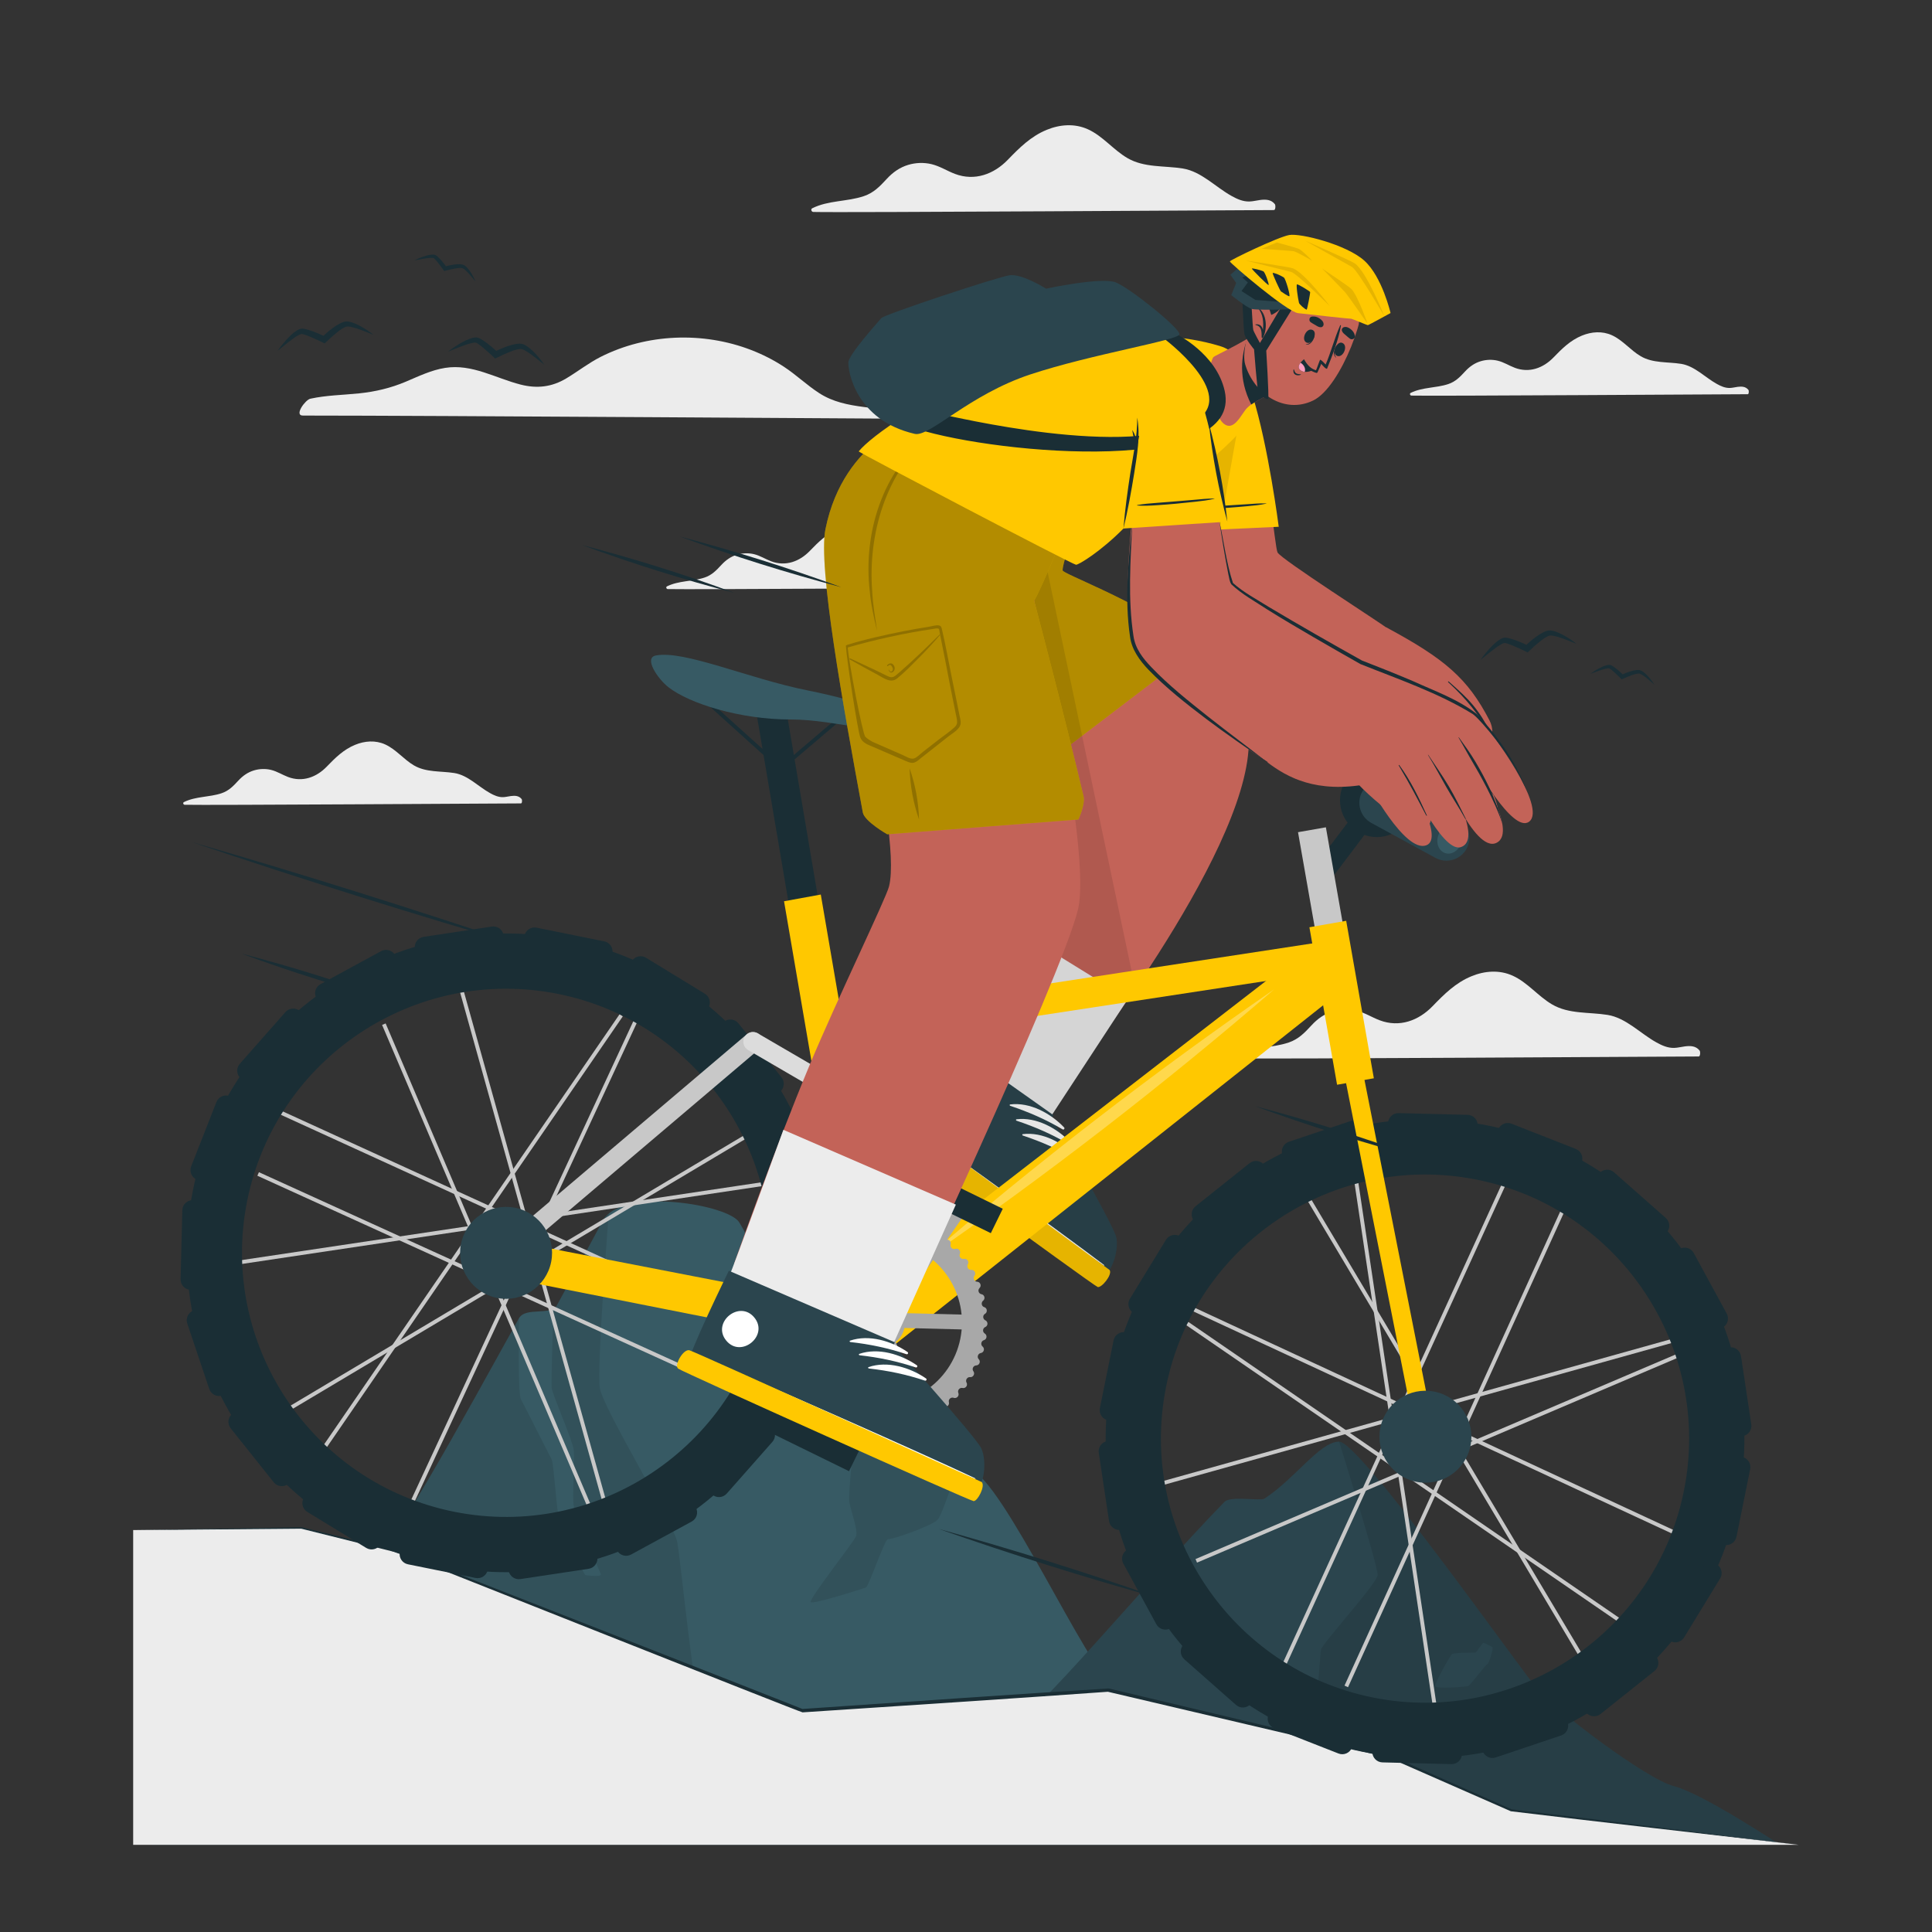<?xml version="1.0" encoding="UTF-8" standalone="no"?>
<!DOCTYPE svg PUBLIC "-//W3C//DTD SVG 1.1//EN" "http://www.w3.org/Graphics/SVG/1.1/DTD/svg11.dtd">
<svg width="100%" height="100%" viewBox="0 0 500 500" version="1.1" xmlns="http://www.w3.org/2000/svg" xmlns:xlink="http://www.w3.org/1999/xlink" xml:space="preserve" xmlns:serif="http://www.serif.com/" style="fill-rule:evenodd;clip-rule:evenodd;stroke-miterlimit:10;">
    <rect x="0" y="0" width="500" height="500" fill="#333333" stroke="none"/>
    <g id="Background-Complete" serif:id="Background Complete">
        <g transform="matrix(1,0,0,1,235.976,85.772)">
            <path d="M0,22.605C-4.774,22.605 -123.927,21.775 -157.583,21.775C-159.937,21.775 -156.962,17.7 -155.664,17.416C-151.525,16.51 -147.215,16.463 -143.009,16.028C-138.788,15.588 -134.862,14.658 -130.948,13.005C-127.638,11.608 -124.333,9.991 -120.746,9.432C-113.812,8.345 -107.73,12.102 -101.227,13.761C-97,14.838 -93.163,14.403 -89.405,12.146C-86.398,10.343 -83.666,8.18 -80.522,6.586C-68.584,0.557 -54.041,0 -41.586,4.803C-38.609,5.955 -35.738,7.408 -33.069,9.163C-29.893,11.246 -27.154,13.911 -23.968,15.969C-16.91,20.537 -8.185,19.051 -0.487,21.669C-0.064,21.81 0.412,22.605 0,22.605" style="fill:rgb(236,236,236);fill-rule:nonzero;"/>
        </g>
        <g transform="matrix(1,0,0,1,329.698,32.602)">
            <path d="M0,21.763C-6.313,21.763 -112.544,22.462 -119.22,22.25C-119.7,22.236 -119.957,21.53 -119.48,21.293C-115.272,19.21 -110.498,19.628 -106.125,18.154C-103.551,17.287 -101.971,15.604 -100.185,13.675C-98.643,12.006 -96.854,10.727 -94.657,10.066C-92.714,9.483 -90.613,9.408 -88.639,9.877C-86.483,10.391 -84.612,11.625 -82.555,12.403C-77.452,14.329 -72.493,12.499 -68.85,8.722C-65.844,5.61 -62.89,2.673 -58.805,0.997C-55.384,-0.408 -51.587,-0.699 -48.163,0.85C-44.266,2.615 -41.593,6.166 -37.933,8.301C-33.594,10.837 -28.405,10.237 -23.614,11.001C-18.809,11.769 -15.142,15.803 -10.94,18.127C-9.504,18.922 -8.034,19.587 -6.358,19.546C-5.418,19.522 -4.496,19.268 -3.568,19.151C-2.121,18.973 -0.747,19.014 0.226,20.221C0.463,20.516 0.414,21.763 0,21.763" style="fill:rgb(236,236,236);fill-rule:nonzero;"/>
        </g>
        <g transform="matrix(1,0,0,1,439.627,251.651)">
            <path d="M0,21.763C-6.313,21.763 -112.544,22.462 -119.22,22.25C-119.7,22.236 -119.957,21.53 -119.48,21.294C-115.272,19.21 -110.498,19.628 -106.125,18.154C-103.551,17.287 -101.971,15.604 -100.185,13.675C-98.643,12.006 -96.854,10.727 -94.657,10.066C-92.714,9.483 -90.613,9.408 -88.639,9.877C-86.483,10.391 -84.612,11.625 -82.555,12.403C-77.452,14.329 -72.493,12.499 -68.85,8.722C-65.844,5.61 -62.89,2.673 -58.805,0.997C-55.384,-0.408 -51.587,-0.699 -48.163,0.85C-44.266,2.615 -41.593,6.166 -37.933,8.301C-33.594,10.837 -28.405,10.237 -23.614,11.001C-18.809,11.769 -15.142,15.803 -10.94,18.127C-9.504,18.922 -8.033,19.587 -6.358,19.546C-5.418,19.522 -4.496,19.268 -3.568,19.151C-2.121,18.973 -0.747,19.014 0.226,20.221C0.463,20.516 0.414,21.763 0,21.763" style="fill:rgb(236,236,236);fill-rule:nonzero;"/>
        </g>
        <g transform="matrix(1,0,0,1,452.317,86.133)">
            <path d="M0,15.89C-4.609,15.89 -82.168,16.4 -87.042,16.245C-87.392,16.235 -87.58,15.72 -87.232,15.547C-84.159,14.026 -80.674,14.331 -77.481,13.255C-75.602,12.622 -74.448,11.394 -73.145,9.985C-72.019,8.766 -70.713,7.833 -69.109,7.35C-67.69,6.925 -66.156,6.87 -64.715,7.212C-63.141,7.588 -61.775,8.489 -60.273,9.057C-56.548,10.463 -52.927,9.127 -50.267,6.369C-48.072,4.097 -45.916,1.953 -42.933,0.729C-40.436,-0.297 -37.663,-0.51 -35.164,0.622C-32.319,1.91 -30.367,4.502 -27.694,6.061C-24.527,7.913 -20.738,7.475 -17.24,8.033C-13.732,8.594 -11.055,11.539 -7.987,13.235C-6.939,13.816 -5.865,14.301 -4.642,14.271C-3.956,14.254 -3.283,14.068 -2.605,13.983C-1.549,13.853 -0.546,13.883 0.165,14.764C0.338,14.979 0.303,15.89 0,15.89" style="fill:rgb(236,236,236);fill-rule:nonzero;"/>
        </g>
        <g transform="matrix(1,0,0,1,259.847,136.206)">
            <path d="M0,15.888C-4.609,15.888 -82.168,16.399 -87.042,16.243C-87.392,16.233 -87.58,15.718 -87.232,15.545C-84.159,14.024 -80.674,14.329 -77.481,13.253C-75.602,12.62 -74.448,11.392 -73.145,9.983C-72.019,8.764 -70.713,7.831 -69.109,7.348C-67.69,6.923 -66.156,6.868 -64.715,7.21C-63.141,7.586 -61.775,8.487 -60.273,9.055C-56.548,10.461 -52.927,9.125 -50.267,6.367C-48.072,4.095 -45.916,1.951 -42.933,0.727C-40.436,-0.299 -37.663,-0.511 -35.164,0.62C-32.319,1.908 -30.367,4.501 -27.695,6.059C-24.527,7.911 -20.738,7.473 -17.24,8.031C-13.732,8.592 -11.055,11.537 -7.987,13.233C-6.939,13.814 -5.865,14.299 -4.642,14.269C-3.956,14.252 -3.283,14.066 -2.605,13.981C-1.549,13.851 -0.546,13.881 0.165,14.762C0.338,14.977 0.302,15.888 0,15.888" style="fill:rgb(236,236,236);fill-rule:nonzero;"/>
        </g>
        <g transform="matrix(1,0,0,1,134.832,192.03)">
            <path d="M0,15.89C-4.609,15.89 -82.168,16.4 -87.042,16.245C-87.392,16.235 -87.58,15.72 -87.232,15.547C-84.159,14.026 -80.674,14.331 -77.481,13.255C-75.602,12.622 -74.448,11.394 -73.145,9.985C-72.019,8.766 -70.713,7.833 -69.109,7.35C-67.69,6.925 -66.156,6.87 -64.715,7.212C-63.141,7.588 -61.775,8.489 -60.273,9.057C-56.548,10.463 -52.927,9.127 -50.267,6.369C-48.072,4.097 -45.916,1.953 -42.933,0.729C-40.436,-0.297 -37.663,-0.51 -35.164,0.622C-32.319,1.91 -30.367,4.503 -27.695,6.061C-24.527,7.913 -20.738,7.475 -17.24,8.033C-13.732,8.594 -11.055,11.539 -7.987,13.235C-6.939,13.816 -5.865,14.301 -4.642,14.271C-3.956,14.254 -3.283,14.068 -2.605,13.983C-1.549,13.853 -0.546,13.883 0.165,14.764C0.338,14.979 0.303,15.89 0,15.89" style="fill:rgb(236,236,236);fill-rule:nonzero;"/>
        </g>
    </g>
    <g id="Mountains">
        <g transform="matrix(1,0,0,1,39.355,307.465)">
            <path d="M0,169.978C0,169.978 44.935,105.923 54.101,100.178C61.085,95.801 80.714,59.261 94.936,33.733C96.658,30.641 103.214,33.178 104.787,30.315C110.109,20.63 114.418,12.588 116.645,8.447C121.187,0 147.347,3.898 151.624,8.447C153.821,10.785 169.346,45.25 179.229,61.586C182.404,66.835 203.258,70.187 211.822,72.878C220.094,75.478 242.302,125.053 248.73,128.654C284.251,148.557 293.03,166.348 300.09,169.962L0,169.962L0,169.978Z" style="fill:rgb(55,90,100);fill-rule:nonzero;"/>
        </g>
        <g opacity="0.4">
            <g transform="matrix(1,0,0,1,39.353,477.443)">
                <path d="M0,-0.017L0,0C0,0 0.006,-0.006 0.013,-0.017L0,-0.017Z" style="fill-rule:nonzero;"/>
            </g>
        </g>
        <g opacity="0.2">
            <g transform="matrix(1,0,0,1,39.355,477.445)">
                <path d="M0,-0.019L0,0C0,0 0.006,-0.01 0.017,-0.019L0,-0.019Z" style="fill-rule:nonzero;"/>
            </g>
        </g>
        <g opacity="0.1">
            <g transform="matrix(1,0,0,1,39.373,314.072)">
                <path d="M0,163.354L178.761,163.354C167.963,154.861 144.946,136.471 142.933,132.517C140.295,127.346 136.866,89.933 135.886,84.975C134.905,80.017 116.601,50.371 115.839,45.031C115.076,39.738 118.104,0.809 118.167,0.009L118.167,0C118.155,0.009 118.138,0.019 118.126,0.037C118.058,0.084 117.995,0.139 117.932,0.204C117.857,0.27 117.782,0.335 117.708,0.418C117.633,0.493 117.565,0.567 117.496,0.632C117.433,0.707 117.369,0.772 117.312,0.846C117.243,0.93 117.175,1.014 117.112,1.097C117.089,1.135 117.06,1.163 117.037,1.2C116.98,1.274 116.928,1.349 116.876,1.433C116.842,1.488 116.808,1.535 116.779,1.59C116.727,1.684 116.676,1.758 116.63,1.851C116.527,2.046 116.418,2.242 116.303,2.456C116.188,2.67 116.068,2.893 115.947,3.116C115.827,3.339 115.695,3.581 115.569,3.823C115.437,4.065 115.299,4.316 115.162,4.577C112.748,9.051 109.095,15.841 104.771,23.711C104.714,23.813 104.651,23.916 104.576,24C104.513,24.092 104.444,24.167 104.37,24.232C104.284,24.325 104.186,24.399 104.083,24.474C104.009,24.53 103.928,24.576 103.842,24.622C103.842,24.622 103.257,43.366 103.384,45.031C103.51,46.696 108.791,58.594 109.106,61.18C109.422,63.766 108.63,73.71 109.141,75.84C109.433,77.077 114.715,90.1 116.102,93.291C116.486,94.156 112.306,93.588 112.192,93.588C111.664,93.588 106.727,82.007 105.781,81.179C104.829,80.342 104.043,64.78 103.384,63.598C102.718,62.408 96.29,49.534 95.447,48.11C94.604,46.696 94.92,27.134 94.92,27.134C92.253,31.916 89.392,37.087 86.468,42.371C85.739,43.683 85,45.013 84.26,46.334C84.013,46.771 83.767,47.218 83.52,47.664C82.843,48.883 82.167,50.101 81.484,51.31C80.556,52.966 79.626,54.612 78.703,56.25C78.239,57.068 77.78,57.887 77.316,58.696C76.857,59.505 76.398,60.305 75.939,61.105C75.486,61.905 75.028,62.705 74.575,63.487C72.763,66.64 70.979,69.673 69.265,72.538C68.835,73.254 68.41,73.961 67.986,74.649C64.735,79.998 61.747,84.621 59.23,88.007C58.817,88.556 58.421,89.077 58.037,89.56C57.773,89.895 57.515,90.212 57.263,90.509C57.108,90.695 56.959,90.872 56.81,91.04C56.363,91.551 55.938,92.007 55.542,92.388C55.542,92.388 71.306,106.258 73.634,110.192C75.957,114.118 81.622,139.085 83.446,141.95C85.263,144.824 97.38,156.294 96.881,157.224C96.376,158.163 74.013,152.564 71.484,147.178C68.949,141.792 63.548,121.374 61.048,118.602C59.138,116.481 50.04,107.222 45.102,102.84C23.993,128.488 0.895,162.433 0,163.354" style="fill-rule:nonzero;"/>
            </g>
        </g>
        <g opacity="0.1">
            <g transform="matrix(1,0,0,1,209.829,371.915)">
                <path d="M0,42.709C0.689,43.338 13.495,39.217 14.261,38.939C15.02,38.666 19.195,26.191 20.005,26.414C20.821,26.631 31.406,22.978 32.83,21.374C34.253,19.765 37.954,7.708 37.954,7.708L37.923,7.702C37.923,7.702 36.563,7.273 34.437,6.588C26.522,4.667 16.228,2.361 11.274,-0.629C11.002,1.966 9.724,14.674 9.965,16.663C10.237,18.885 12.331,24.031 11.698,25.668C11.065,27.294 -0.696,42.08 0,42.709" style="fill-rule:nonzero;"/>
            </g>
        </g>
        <g transform="matrix(1,0,0,1,171.349,373.094)">
            <path d="M0,104.332C0,104.332 79.31,77.961 89.365,74.52C95.761,72.33 125.352,36.3 145.544,15.581C147.106,13.978 154.888,15.399 155.836,14.78C163.974,9.465 170.212,0 175.214,0C180.659,0 222.414,59.36 226.762,64.353C231.109,69.346 254.639,87.361 261.924,89.189C269.208,91.016 289.298,104.332 289.298,104.332L0,104.332Z" style="fill:rgb(43,69,78);fill-rule:nonzero;"/>
        </g>
        <g opacity="0.1">
            <g transform="matrix(1,0,0,1,371.428,414.18)">
                <path d="M0,22.159C-0.157,21.511 3.856,14.269 4.365,13.898C4.874,13.51 10.134,13.51 10.414,13.51C10.695,13.51 12.222,10.941 12.502,10.988C12.789,11.044 14.538,11.897 14.819,12.087C15.106,12.285 13.97,16.412 13.435,16.57C12.9,16.751 9.116,21.969 8.548,22.159C7.987,22.349 0.215,23.013 0,22.159M-84.592,63.245L89.219,63.245C89.219,63.245 83.209,59.26 76.573,55.355C76.194,55.126 75.816,54.904 75.431,54.683C75.242,54.572 75.046,54.462 74.857,54.351C74.472,54.13 74.093,53.908 73.708,53.695C73.513,53.584 73.323,53.473 73.134,53.371C72.56,53.046 71.986,52.73 71.425,52.422C70.668,52.011 69.924,51.608 69.193,51.236C68.469,50.857 67.757,50.501 67.079,50.177C66.733,50.011 66.4,49.853 66.074,49.703C65.748,49.552 65.421,49.41 65.115,49.275C64.802,49.141 64.495,49.015 64.208,48.896C63.914,48.777 63.627,48.667 63.353,48.572C62.805,48.374 62.302,48.208 61.846,48.098C61.617,48.042 61.376,47.971 61.115,47.884C60.854,47.789 60.586,47.695 60.299,47.576C59.869,47.402 59.405,47.196 58.916,46.959C58.59,46.801 58.25,46.635 57.905,46.453C57.559,46.272 57.2,46.074 56.828,45.876C52.763,43.631 47.503,40.066 42.479,36.366C41.109,35.361 39.758,34.342 38.453,33.338C38.016,33.006 37.585,32.674 37.161,32.342C36.528,31.843 35.902,31.353 35.301,30.871C34.897,30.555 34.505,30.231 34.12,29.922C33.539,29.456 32.985,28.997 32.45,28.547C32.091,28.254 31.745,27.962 31.412,27.677C30.244,26.681 29.22,25.78 28.385,24.989C28.143,24.768 27.921,24.555 27.712,24.349C27.301,23.938 26.956,23.574 26.681,23.266C22.336,18.277 -19.419,-41.086 -24.867,-41.086C-24.867,-41.086 -14.766,-8.776 -14.891,-6.57C-15.014,-4.364 -29.272,11.13 -29.559,12.775C-29.866,14.53 -30.192,24.246 -31.197,25.076C-31.934,25.685 -67.099,50.944 -84.592,63.245" style="fill-rule:nonzero;"/>
            </g>
        </g>
    </g>
    <g id="Floor">
        <g transform="matrix(1,0,0,1,465.537,395.435)">
            <path d="M0,82.009L-74.417,73.064L-105.939,59.162L-178.719,41.961L-257.861,47.283L-318.153,23.505L-362.019,6.284L-387.524,0L-431.073,0.545L-431.073,82.009L0,82.009Z" style="fill:rgb(236,236,236);fill-rule:nonzero;"/>
        </g>
        <g transform="matrix(1,0,0,1,465.537,395.238)">
            <path d="M0,82.207C-24.84,79.296 -49.703,76.527 -74.529,73.515L-106.071,59.66C-105.789,59.743 -178.877,42.57 -178.82,42.589C-197.794,43.973 -238.329,46.647 -257.832,47.919C-258.163,48.011 -361.938,6.697 -362.084,6.744C-362.083,6.744 -387.569,0.384 -387.569,0.384C-387.403,0.383 -431.071,0.75 -431.073,0.743C-431.064,0.741 -387.493,0 -387.478,0.013L-361.954,6.22C-361.981,6.227 -257.103,47.237 -257.89,47.043C-238.104,45.672 -198.407,42.95 -178.618,41.73C-178.55,41.749 -105.861,59.032 -105.806,59.059L-74.306,73.009C-49.948,75.907 -24.656,79.169 0,82.207" style="fill:rgb(26,46,53);fill-rule:nonzero;"/>
        </g>
    </g>
    <g id="Birds">
        <g transform="matrix(1,0,0,1,107.201,71.35)">
            <path d="M0,-3.949C0.715,-4.323 1.461,-4.627 2.223,-4.901C2.994,-5.156 3.76,-5.407 4.646,-5.46C4.872,-5.466 5.105,-5.471 5.398,-5.377C5.467,-5.358 5.552,-5.312 5.629,-5.268C5.69,-5.228 5.728,-5.197 5.778,-5.161C5.876,-5.091 5.952,-5.019 6.038,-4.947C6.363,-4.659 6.644,-4.36 6.92,-4.056C7.466,-3.442 7.951,-2.803 8.438,-2.147L7.836,-2.358C8.656,-2.586 9.465,-2.764 10.309,-2.879C10.732,-2.931 11.157,-2.973 11.602,-2.97C11.825,-2.967 12.05,-2.959 12.289,-2.921C12.403,-2.911 12.537,-2.863 12.659,-2.831C12.783,-2.791 12.909,-2.716 13.029,-2.656C13.452,-2.377 13.73,-2.051 14.006,-1.719C14.274,-1.384 14.51,-1.037 14.737,-0.686C15.173,0.027 15.57,0.755 15.888,1.522C15.357,0.886 14.844,0.246 14.297,-0.356C14.029,-0.659 13.756,-0.957 13.466,-1.224C13.183,-1.488 12.884,-1.761 12.596,-1.901C12.369,-2.011 12.002,-2.013 11.627,-1.996C11.251,-1.975 10.86,-1.911 10.472,-1.838C9.695,-1.699 8.902,-1.506 8.141,-1.299L7.758,-1.195L7.539,-1.51C7.094,-2.148 6.611,-2.778 6.128,-3.385C5.888,-3.687 5.639,-3.986 5.383,-4.245C5.319,-4.305 5.254,-4.375 5.192,-4.424L5.103,-4.499C5.093,-4.502 5.095,-4.514 5.068,-4.523C4.985,-4.567 4.813,-4.598 4.642,-4.608C3.929,-4.634 3.129,-4.514 2.356,-4.384C1.574,-4.258 0.792,-4.096 0,-3.949" style="fill:rgb(26,46,53);fill-rule:nonzero;"/>
        </g>
        <g transform="matrix(1,0,0,1,115.941,90.693)">
            <path d="M0,0.323C0.942,-0.435 1.949,-1.099 2.988,-1.725C4.047,-2.324 5.099,-2.917 6.385,-3.253C6.717,-3.328 7.057,-3.403 7.515,-3.35C7.622,-3.343 7.761,-3.3 7.887,-3.257C7.988,-3.217 8.052,-3.182 8.136,-3.143C8.302,-3.069 8.434,-2.986 8.581,-2.906C9.142,-2.577 9.642,-2.219 10.136,-1.853C11.118,-1.111 12.017,-0.314 12.924,0.509L11.978,0.375C13.116,-0.2 14.253,-0.697 15.46,-1.113C16.066,-1.312 16.678,-1.498 17.332,-1.624C17.661,-1.685 17.994,-1.739 18.357,-1.753C18.527,-1.771 18.738,-1.74 18.926,-1.728C19.121,-1.705 19.328,-1.633 19.521,-1.578C20.224,-1.292 20.729,-0.895 21.23,-0.487C21.723,-0.074 22.17,0.368 22.605,0.818C23.455,1.738 24.25,2.691 24.942,3.726C23.976,2.946 23.035,2.155 22.056,1.431C21.574,1.064 21.085,0.706 20.582,0.398C20.089,0.093 19.57,-0.222 19.105,-0.343C18.74,-0.438 18.201,-0.334 17.654,-0.2C17.108,-0.059 16.552,0.148 16.003,0.369C14.902,0.8 13.794,1.315 12.735,1.842L12.203,2.106L11.789,1.708C10.949,0.9 10.055,0.114 9.17,-0.636C8.728,-1.011 8.275,-1.377 7.822,-1.682C7.711,-1.752 7.595,-1.836 7.49,-1.889L7.338,-1.974C7.322,-1.976 7.321,-1.994 7.279,-1.999C7.145,-2.039 6.882,-2.035 6.629,-2C5.574,-1.831 4.432,-1.42 3.334,-1.004C2.222,-0.591 1.121,-0.124 0,0.323" style="fill:rgb(26,46,53);fill-rule:nonzero;"/>
        </g>
        <g transform="matrix(1,0,0,1,411.592,174.849)">
            <path d="M0,-0.467C0.645,-0.953 1.331,-1.374 2.037,-1.769C2.757,-2.146 3.471,-2.52 4.337,-2.717C4.559,-2.759 4.788,-2.803 5.092,-2.757C5.164,-2.75 5.255,-2.718 5.339,-2.687C5.405,-2.658 5.447,-2.634 5.502,-2.606C5.611,-2.553 5.698,-2.495 5.794,-2.438C6.161,-2.207 6.487,-1.957 6.809,-1.702C7.449,-1.187 8.031,-0.636 8.619,-0.067L7.991,-0.177C8.762,-0.536 9.531,-0.844 10.346,-1.096C10.754,-1.215 11.166,-1.326 11.606,-1.396C11.826,-1.43 12.05,-1.459 12.292,-1.46C12.406,-1.469 12.546,-1.444 12.671,-1.432C12.801,-1.412 12.937,-1.36 13.065,-1.319C13.528,-1.113 13.856,-0.838 14.182,-0.555C14.502,-0.268 14.791,0.036 15.072,0.345C15.619,0.977 16.129,1.631 16.569,2.336C15.941,1.795 15.33,1.247 14.692,0.743C14.379,0.487 14.06,0.238 13.731,0.022C13.408,-0.192 13.069,-0.413 12.761,-0.504C12.519,-0.575 12.158,-0.518 11.79,-0.44C11.423,-0.357 11.047,-0.231 10.676,-0.095C9.933,0.169 9.182,0.489 8.464,0.818L8.104,0.983L7.836,0.708C7.293,0.151 6.714,-0.392 6.139,-0.911C5.852,-1.171 5.557,-1.425 5.262,-1.638C5.189,-1.687 5.113,-1.746 5.044,-1.783L4.945,-1.843C4.934,-1.845 4.934,-1.856 4.906,-1.861C4.817,-1.891 4.642,-1.893 4.473,-1.875C3.765,-1.785 2.994,-1.535 2.253,-1.281C1.502,-1.029 0.758,-0.741 0,-0.467" style="fill:rgb(26,46,53);fill-rule:nonzero;"/>
        </g>
        <g transform="matrix(1,0,0,1,383.172,163.163)">
            <path d="M0,7.612C0.675,6.608 1.439,5.675 2.246,4.77C3.079,3.883 3.908,3.005 5.036,2.302C5.33,2.132 5.633,1.959 6.086,1.874C6.191,1.849 6.335,1.849 6.469,1.852C6.577,1.86 6.648,1.875 6.74,1.887C6.92,1.908 7.072,1.949 7.236,1.982C7.869,2.129 8.453,2.322 9.034,2.525C10.191,2.942 11.286,3.437 12.397,3.953L11.453,4.106C12.369,3.219 13.307,2.407 14.337,1.651C14.857,1.282 15.386,0.922 15.973,0.608C16.269,0.452 16.571,0.301 16.914,0.181C17.07,0.113 17.281,0.079 17.464,0.035C17.657,0 17.876,0.007 18.077,0.001C18.833,0.066 19.433,0.295 20.033,0.536C20.626,0.785 21.184,1.074 21.733,1.374C22.818,2.001 23.86,2.675 24.828,3.458C23.674,3 22.54,2.524 21.391,2.123C20.822,1.915 20.249,1.718 19.677,1.574C19.115,1.429 18.526,1.282 18.047,1.305C17.669,1.322 17.185,1.581 16.703,1.872C16.223,2.169 15.754,2.532 15.295,2.905C14.372,3.644 13.466,4.465 12.612,5.282L12.182,5.693L11.668,5.435C10.626,4.913 9.54,4.427 8.472,3.974C7.938,3.748 7.397,3.532 6.874,3.375C6.747,3.341 6.612,3.295 6.496,3.276L6.325,3.24C6.309,3.243 6.304,3.227 6.261,3.234C6.121,3.235 5.872,3.317 5.641,3.426C4.683,3.901 3.715,4.632 2.79,5.355C1.85,6.08 0.938,6.853 0,7.612" style="fill:rgb(26,46,53);fill-rule:nonzero;"/>
        </g>
        <g transform="matrix(1,0,0,1,71.839,83.194)">
            <path d="M0,7.612C0.674,6.608 1.439,5.675 2.246,4.77C3.079,3.883 3.908,3.005 5.036,2.302C5.33,2.132 5.633,1.959 6.086,1.874C6.191,1.849 6.335,1.849 6.469,1.852C6.577,1.86 6.648,1.875 6.74,1.887C6.921,1.908 7.072,1.949 7.236,1.982C7.869,2.129 8.453,2.322 9.034,2.525C10.191,2.942 11.286,3.437 12.397,3.953L11.453,4.106C12.37,3.219 13.308,2.407 14.337,1.651C14.857,1.282 15.386,0.923 15.973,0.608C16.269,0.452 16.571,0.301 16.914,0.18C17.071,0.113 17.281,0.08 17.464,0.035C17.657,0 17.876,0.007 18.077,0.002C18.833,0.067 19.433,0.296 20.033,0.536C20.626,0.785 21.184,1.074 21.733,1.374C22.817,2.001 23.86,2.675 24.828,3.458C23.674,3 22.54,2.524 21.391,2.123C20.822,1.915 20.249,1.718 19.677,1.574C19.115,1.429 18.526,1.282 18.047,1.305C17.669,1.322 17.185,1.581 16.703,1.872C16.224,2.169 15.754,2.532 15.295,2.905C14.372,3.644 13.466,4.465 12.612,5.282L12.182,5.693L11.668,5.435C10.627,4.913 9.54,4.427 8.472,3.974C7.938,3.748 7.397,3.532 6.875,3.375C6.747,3.341 6.612,3.296 6.496,3.276L6.325,3.24C6.309,3.243 6.304,3.227 6.261,3.234C6.121,3.235 5.872,3.317 5.641,3.426C4.683,3.901 3.715,4.632 2.79,5.355C1.851,6.08 0.938,6.853 0,7.612" style="fill:rgb(26,46,53);fill-rule:nonzero;"/>
        </g>
    </g>
    <g id="Character">
        <g transform="matrix(1,0,0,1,276.956,112.754)">
            <path d="M0,166.34L-36.407,141.323C-36.407,141.323 -5.322,91.28 -5.509,86.478C-5.706,81.427 -55.641,58.954 -61.783,37.028C-69.076,10.991 -37.77,0 -37.77,0L-2.28,25.437C-2.28,25.437 -4.714,32.757 -4.608,34.166C-4.484,35.813 46.815,59.473 46.218,80.058C45.374,109.166 0,166.34 0,166.34" style="fill:rgb(195,99,88);fill-rule:nonzero;"/>
        </g>
        <g transform="matrix(1,0,0,1,308.21,139.396)">
            <path d="M0,29.573L-39.193,59.43C-40.664,58.406 -45.185,58.076 -47.176,56.73C-62.648,46.268 -88.657,26.022 -93.038,10.387C-100.331,-15.656 -68.74,-29.857 -68.74,-29.857L-30.957,0.043C-30.957,0.043 -33.305,6.822 -33.202,8.227C-33.145,9.072 -15.787,15.455 -2.976,24.316C-1.018,25.67 0,29.573 0,29.573" style="fill:rgb(255,200,0);fill-rule:nonzero;"/>
        </g>
        <g opacity="0.3">
            <g transform="matrix(1,0,0,1,308.21,139.396)">
                <path d="M0,29.573L-39.193,59.43C-40.664,58.406 -45.185,58.076 -47.176,56.73C-62.648,46.268 -88.657,26.022 -93.038,10.387C-100.331,-15.656 -68.74,-29.857 -68.74,-29.857L-30.957,0.043C-30.957,0.043 -33.305,6.822 -33.202,8.227C-33.145,9.072 -15.787,15.455 -2.976,24.316C-1.018,25.67 0,29.573 0,29.573" style="fill-rule:nonzero;"/>
            </g>
        </g>
        <g transform="matrix(1,0,0,1,276.316,235.056)">
            <path d="M0,87.125C-2.513,86.372 -49.57,50.132 -50.783,47.16C-51.263,46.039 -49.398,38.709 -42.441,28.252C-42.368,28.144 -42.294,28.035 -42.221,27.927C-40.792,25.769 -23.513,-0.764 -23.513,-0.764L15.628,23.404L-4.456,54.062L-4.921,54.688C-4.921,54.688 10.262,80.385 11.253,83.794C12.231,87.183 2.508,87.889 0,87.125" style="fill:rgb(236,236,236);fill-rule:nonzero;"/>
        </g>
        <g transform="matrix(1,0,0,1,284.668,262.435)">
            <path d="M0,67.731C-2.628,66.913 -63.722,23.024 -64.962,19.893C-65.454,18.712 -50.242,-0.715 -50.164,-0.828L-11.98,26.205L-12.475,26.856C-12.475,26.856 3.167,53.979 4.169,57.566C5.158,61.131 2.622,68.559 0,67.731" style="fill:rgb(43,69,78);fill-rule:nonzero;"/>
        </g>
        <g transform="matrix(0.583,-0.813,-0.813,-0.583,290.741,293.16)">
            <path d="M-30.709,-15.806C-30.34,-3.22 -30.038,47.576 -30.629,60.044C-30.634,60.147 -30.703,60.147 -30.709,60.045C-31.347,47.579 -31.237,-3.218 -30.914,-15.806C-30.908,-16.07 -30.717,-16.071 -30.709,-15.806" style="fill:white;fill-rule:nonzero;"/>
        </g>
        <g transform="matrix(0.372,-0.928,-0.928,-0.372,273.766,283.473)">
            <path d="M-7.11,-4.596C-5.009,-0.017 -4.273,6.045 -6.775,10.574C-6.872,10.749 -7.119,10.609 -7.11,10.441C-6.805,5.327 -6.955,0.659 -7.712,-4.425C-7.766,-4.783 -7.261,-4.925 -7.11,-4.596" style="fill:white;fill-rule:nonzero;"/>
        </g>
        <g transform="matrix(0.372,-0.928,-0.928,-0.372,275.397,287.316)">
            <path d="M-7.11,-4.596C-5.009,-0.017 -4.273,6.045 -6.775,10.574C-6.872,10.749 -7.12,10.609 -7.11,10.441C-6.805,5.327 -6.955,0.659 -7.712,-4.425C-7.766,-4.783 -7.261,-4.925 -7.11,-4.596" style="fill:white;fill-rule:nonzero;"/>
        </g>
        <g transform="matrix(0.372,-0.928,-0.928,-0.372,277.028,291.158)">
            <path d="M-7.11,-4.597C-5.008,-0.017 -4.274,6.044 -6.776,10.574C-6.873,10.749 -7.121,10.609 -7.11,10.441C-6.805,5.326 -6.956,0.659 -7.712,-4.426C-7.766,-4.783 -7.26,-4.924 -7.11,-4.597" style="fill:white;fill-rule:nonzero;"/>
        </g>
        <g transform="matrix(0.537,-0.844,-0.844,-0.537,289.786,288.316)">
            <path d="M-35.45,-19.451C-36.045,-20.754 -40.507,-20.196 -40.807,-19.211C-41.109,-18.226 -35.844,63.02 -35.45,64.382C-35.057,65.746 -30.132,64.938 -29.975,63.319C-29.817,61.7 -35.45,-19.451 -35.45,-19.451" style="fill:rgb(255,200,0);fill-rule:nonzero;"/>
        </g>
        <g transform="matrix(1,0,0,1,238.439,279.157)">
            <path d="M0,-4.344C-2.795,-9.712 -11.143,-5.377 -8.343,-0C-5.548,5.368 2.8,1.033 0,-4.344" style="fill:white;fill-rule:nonzero;"/>
        </g>
        <g opacity="0.1">
            <g transform="matrix(1,0,0,1,293.82,187)">
                <path d="M0,68.87C-1.33,70.84 -2.63,72.73 -3.89,74.52L-3.94,74.6L-21.48,101.39L-21.13,101.64L-21.5,102.12C-20.37,102.92 -19.34,103.83 -18.43,104.78C-18.19,105.04 -18.5,105.46 -18.82,105.28C-19.36,104.96 -19.9,104.66 -20.44,104.36C-20.11,104.94 -19.71,105.63 -19.27,106.41C-18.37,107.1 -17.54,107.85 -16.8,108.63C-16.56,108.89 -16.87,109.3 -17.19,109.12C-17.45,108.97 -17.72,108.81 -17.98,108.67C-17.55,109.44 -17.08,110.25 -16.61,111.1C-16.1,111.53 -15.62,112 -15.17,112.47C-14.92,112.73 -15.23,113.14 -15.55,112.97C-11.03,120.98 -5.56,130.92 -4.98,133C-4.32,135.37 -5.22,139.44 -6.67,141.66L-6.66,141.67C-5.88,142.87 -8.75,146.33 -9.74,146.06C-10.73,145.78 -76.44,97.72 -77.38,96.66C-78.32,95.59 -75,91.87 -73.55,92.61C-73.48,92.64 -73.28,92.78 -72.95,93.02C-72.94,93.01 -72.94,93.02 -72.94,93.02C-69.47,87.59 -59.38,74.7 -59.32,74.61L-58.98,74.85C-56.34,70.82 -48.08,58.13 -43.74,51.47C-43.71,51.41 -43.67,51.36 -43.64,51.31C-34.53,36.2 -22.26,15.25 -22.37,12.23C-22.39,11.83 -22.71,11.32 -23.31,10.7L-24.8,11.83C-26.27,10.8 -30.79,10.47 -32.79,9.13C-47.59,-0.89 -72.04,-19.84 -77.95,-35.16C-78.09,-35.51 -78.21,-35.85 -78.33,-36.19C-78.45,-36.53 -78.55,-36.88 -78.65,-37.22C-78.8,-37.77 -78.94,-38.31 -79.06,-38.85C-79.11,-39.08 -79.16,-39.31 -79.2,-39.53C-79.3,-40.03 -79.38,-40.52 -79.45,-41.01C-79.47,-41.1 -79.48,-41.19 -79.49,-41.27C-79.57,-41.87 -79.63,-42.47 -79.68,-43.06C-79.68,-43.06 -79.67,-43.06 -79.68,-43.07C-79.78,-44.34 -79.77,-45.58 -79.68,-46.77C-79.65,-47.08 -79.63,-47.38 -79.59,-47.69C-79.55,-48 -79.51,-48.3 -79.47,-48.6C-76.8,-67.37 -54.35,-77.46 -54.35,-77.46L-26.09,-55.1L-25.77,-53.56L-13.77,3.43L0,68.87Z" style="fill-rule:nonzero;"/>
            </g>
        </g>
        <g transform="matrix(0.269,0.963,0.963,-0.269,197.032,286.688)">
            <path d="M-50.528,-66.564L87.689,-66.564" style="fill:none;fill-rule:nonzero;stroke:rgb(200,200,200);stroke-width:1px;"/>
        </g>
        <g transform="matrix(0.392,0.92,0.92,-0.392,173.791,278.704)">
            <path d="M-41.738,-63.137L95.506,-63.137" style="fill:none;fill-rule:nonzero;stroke:rgb(200,200,200);stroke-width:1px;"/>
        </g>
        <g transform="matrix(-0.566,0.824,0.824,0.566,146.73,381.941)">
            <path d="M-106.237,-55.931L29.446,-55.931" style="fill:none;fill-rule:nonzero;stroke:rgb(200,200,200);stroke-width:1px;"/>
        </g>
        <g transform="matrix(-0.421,0.907,0.907,0.421,181.842,381.377)">
            <path d="M-101.928,-65.068L41.537,-65.068" style="fill:none;fill-rule:nonzero;stroke:rgb(200,200,200);stroke-width:1px;"/>
        </g>
        <g transform="matrix(-0.989,0.148,0.148,0.989,62.976,336.887)">
            <path d="M-137.518,-10.223L0.76,-10.223" style="fill:none;fill-rule:nonzero;stroke:rgb(200,200,200);stroke-width:1px;"/>
        </g>
        <g transform="matrix(0.91,0.414,0.414,-0.91,84.497,280.074)">
            <path d="M-6.269,-28.947L133.665,-28.947" style="fill:none;fill-rule:nonzero;stroke:rgb(200,200,200);stroke-width:1px;"/>
        </g>
        <g transform="matrix(-0.91,-0.416,-0.416,0.91,89.385,262.889)">
            <path d="M-136.592,29.722L6.467,29.722" style="fill:none;fill-rule:nonzero;stroke:rgb(200,200,200);stroke-width:1px;"/>
        </g>
        <g transform="matrix(-0.859,0.512,0.512,0.859,101.039,390.802)">
            <path d="M-130.488,-35.947L9.902,-35.947" style="fill:none;fill-rule:nonzero;stroke:rgb(200,200,200);stroke-width:1px;"/>
        </g>
        <g transform="matrix(1,0,0,1,117.576,257.214)">
            <path d="M0,134.036C-36.949,126.648 -61.005,90.565 -53.617,53.616C-46.227,16.658 -10.146,-7.389 26.803,-0.001C63.761,7.39 87.808,43.471 80.42,80.419C73.029,117.378 36.949,141.425 0,134.036M29.607,-14.023C-15.079,-22.955 -58.697,6.128 -67.639,50.812C-76.572,95.498 -47.488,139.116 -2.804,148.058C41.882,156.991 85.5,127.908 94.442,83.223C103.375,38.537 74.291,-5.081 29.607,-14.023" style="fill:rgb(26,46,53);fill-rule:nonzero;"/>
        </g>
        <g transform="matrix(1,0,0,1,155.327,240.086)">
            <path d="M0,8.787L-17.512,5.247C-18.961,4.954 -19.898,3.542 -19.605,2.093C-19.312,0.644 -17.9,-0.293 -16.451,0L1.061,3.54C2.51,3.833 3.447,5.245 3.154,6.694C2.861,8.143 1.449,9.08 0,8.787" style="fill:rgb(26,46,53);fill-rule:nonzero;"/>
        </g>
        <g transform="matrix(1,0,0,1,128.085,242.459)">
            <path d="M0,2.631L-17.667,5.293C-19.129,5.514 -20.492,4.507 -20.712,3.046C-20.933,1.584 -19.926,0.221 -18.465,-0L-0.798,-2.662C0.664,-2.883 2.027,-1.876 2.248,-0.415C2.468,1.047 1.462,2.411 0,2.631" style="fill:rgb(26,46,53);fill-rule:nonzero;"/>
        </g>
        <g transform="matrix(1,0,0,1,101.191,254.695)">
            <path d="M0,-3.843L-15.691,4.701C-16.989,5.408 -18.615,4.929 -19.321,3.631C-20.028,2.333 -19.549,0.707 -18.251,0L-2.56,-8.544C-1.262,-9.251 0.364,-8.772 1.071,-7.474C1.778,-6.175 1.298,-4.55 0,-3.843" style="fill:rgb(26,46,53);fill-rule:nonzero;"/>
        </g>
        <g transform="matrix(1,0,0,1,77.89,275.319)">
            <path d="M0,-9.854L-11.822,3.542C-12.8,4.65 -14.492,4.756 -15.6,3.778C-16.708,2.799 -16.814,1.108 -15.836,0L-4.014,-13.396C-3.035,-14.504 -1.344,-14.61 -0.236,-13.632C0.873,-12.654 0.978,-10.962 0,-9.854" style="fill:rgb(26,46,53);fill-rule:nonzero;"/>
        </g>
        <g transform="matrix(1,0,0,1,60.993,301.842)">
            <path d="M0,-14.676L-6.528,1.955C-7.068,3.331 -8.621,4.009 -9.997,3.469C-11.373,2.929 -12.051,1.376 -11.511,0L-4.983,-16.632C-4.443,-18.008 -2.89,-18.685 -1.514,-18.145C-0.138,-17.605 0.54,-16.052 0,-14.676" style="fill:rgb(26,46,53);fill-rule:nonzero;"/>
        </g>
        <g transform="matrix(1,0,0,1,52.536,331.066)">
            <path d="M0,-17.728L-0.446,0.133C-0.483,1.611 -1.711,2.779 -3.188,2.742C-4.666,2.705 -5.834,1.477 -5.797,-0.001L-5.351,-17.862C-5.314,-19.339 -4.087,-20.507 -2.609,-20.47C-1.131,-20.434 0.037,-19.206 0,-17.728" style="fill:rgb(26,46,53);fill-rule:nonzero;"/>
        </g>
        <g transform="matrix(1,0,0,1,53.541,359.464)">
            <path d="M0,-18.641L5.69,-1.705C6.161,-0.303 5.406,1.214 4.005,1.685C2.604,2.156 1.086,1.401 0.616,0L-5.074,-16.936C-5.545,-18.337 -4.791,-19.855 -3.39,-20.326C-1.988,-20.797 -0.471,-20.042 0,-18.641" style="fill:rgb(26,46,53);fill-rule:nonzero;"/>
        </g>
        <g transform="matrix(1,0,0,1,63.886,383.615)">
            <path d="M0,-17.307L11.139,-3.338C12.061,-2.182 11.871,-0.498 10.715,0.423C9.56,1.345 7.876,1.155 6.954,-0.001L-4.185,-13.97C-5.107,-15.125 -4.917,-16.809 -3.761,-17.731C-2.606,-18.652 -0.922,-18.463 0,-17.307" style="fill:rgb(26,46,53);fill-rule:nonzero;"/>
        </g>
        <g transform="matrix(1,0,0,1,82.323,400.601)">
            <path d="M0,-13.884L15.245,-4.567C16.507,-3.797 16.904,-2.149 16.133,-0.888C15.363,0.373 13.715,0.771 12.454,0L-2.791,-9.316C-4.053,-10.087 -4.45,-11.734 -3.679,-12.996C-2.909,-14.257 -1.261,-14.655 0,-13.884" style="fill:rgb(26,46,53);fill-rule:nonzero;"/>
        </g>
        <g transform="matrix(1,0,0,1,106.628,408.377)">
            <path d="M0,-8.787L17.512,-5.246C18.961,-4.953 19.898,-3.541 19.605,-2.093C19.312,-0.644 17.9,0.293 16.451,-0L-1.061,-3.54C-2.51,-3.833 -3.447,-5.245 -3.154,-6.694C-2.861,-8.143 -1.449,-9.08 0,-8.787" style="fill:rgb(26,46,53);fill-rule:nonzero;"/>
        </g>
        <g transform="matrix(1,0,0,1,133.871,406.004)">
            <path d="M0,-2.631L17.667,-5.293C19.129,-5.514 20.492,-4.507 20.713,-3.046C20.933,-1.584 19.926,-0.221 18.465,-0L0.798,2.662C-0.664,2.883 -2.027,1.876 -2.248,0.415C-2.468,-1.047 -1.462,-2.411 0,-2.631" style="fill:rgb(26,46,53);fill-rule:nonzero;"/>
        </g>
        <g transform="matrix(1,0,0,1,160.764,393.768)">
            <path d="M0,3.843L15.691,-4.701C16.989,-5.408 18.615,-4.929 19.322,-3.631C20.028,-2.333 19.549,-0.707 18.251,-0L2.56,8.544C1.262,9.251 -0.364,8.772 -1.071,7.474C-1.777,6.175 -1.298,4.55 0,3.843" style="fill:rgb(26,46,53);fill-rule:nonzero;"/>
        </g>
        <g transform="matrix(1,0,0,1,184.065,373.144)">
            <path d="M0,9.854L11.822,-3.542C12.8,-4.65 14.492,-4.756 15.6,-3.778C16.708,-2.799 16.814,-1.108 15.836,-0L4.014,13.396C3.035,14.504 1.344,14.61 0.236,13.632C-0.873,12.654 -0.978,10.962 0,9.854" style="fill:rgb(26,46,53);fill-rule:nonzero;"/>
        </g>
        <g transform="matrix(1,0,0,1,200.963,346.621)">
            <path d="M0,14.676L6.528,-1.955C7.068,-3.331 8.621,-4.009 9.997,-3.469C11.373,-2.929 12.051,-1.376 11.511,-0L4.983,16.632C4.443,18.008 2.89,18.685 1.514,18.145C0.138,17.605 -0.54,16.052 0,14.676" style="fill:rgb(26,46,53);fill-rule:nonzero;"/>
        </g>
        <g transform="matrix(1,0,0,1,209.419,317.397)">
            <path d="M0,17.728L0.446,-0.133C0.483,-1.611 1.711,-2.779 3.188,-2.742C4.666,-2.705 5.834,-1.477 5.797,0.001L5.351,17.861C5.314,19.339 4.087,20.507 2.609,20.47C1.131,20.434 -0.037,19.206 0,17.728" style="fill:rgb(26,46,53);fill-rule:nonzero;"/>
        </g>
        <g transform="matrix(1,0,0,1,208.415,288.999)">
            <path d="M0,18.641L-5.69,1.705C-6.161,0.303 -5.406,-1.214 -4.005,-1.685C-2.604,-2.156 -1.086,-1.401 -0.616,-0L5.074,16.936C5.545,18.337 4.791,19.855 3.389,20.326C1.988,20.797 0.471,20.042 0,18.641" style="fill:rgb(26,46,53);fill-rule:nonzero;"/>
        </g>
        <g transform="matrix(1,0,0,1,198.07,264.848)">
            <path d="M0,17.307L-11.139,3.338C-12.061,2.183 -11.871,0.498 -10.715,-0.423C-9.56,-1.345 -7.876,-1.155 -6.954,0.001L4.185,13.97C5.107,15.125 4.917,16.809 3.761,17.731C2.606,18.652 0.922,18.463 0,17.307" style="fill:rgb(26,46,53);fill-rule:nonzero;"/>
        </g>
        <g transform="matrix(1,0,0,1,179.633,247.862)">
            <path d="M0,13.884L-15.245,4.568C-16.507,3.797 -16.904,2.149 -16.133,0.888C-15.363,-0.373 -13.715,-0.771 -12.454,0L2.791,9.316C4.053,10.087 4.45,11.735 3.679,12.996C2.909,14.257 1.261,14.655 0,13.884" style="fill:rgb(26,46,53);fill-rule:nonzero;"/>
        </g>
        <g transform="matrix(0.963,-0.269,-0.269,-0.963,307.928,401.168)">
            <path d="M-2.545,18.581L135.672,18.58" style="fill:none;fill-rule:nonzero;stroke:rgb(200,200,200);stroke-width:1px;"/>
        </g>
        <g transform="matrix(0.92,-0.392,-0.392,-0.92,325.181,426.527)">
            <path d="M-5.485,26.884L131.759,26.884" style="fill:none;fill-rule:nonzero;stroke:rgb(200,200,200);stroke-width:1px;"/>
        </g>
        <g transform="matrix(0.824,0.566,0.566,-0.824,338.816,317.632)">
            <path d="M-11.911,-38.396L123.772,-38.396" style="fill:none;fill-rule:nonzero;stroke:rgb(200,200,200);stroke-width:1px;"/>
        </g>
        <g transform="matrix(0.907,0.421,0.421,-0.907,324.85,312.98)">
            <path d="M-6.665,-30.195L136.801,-30.196" style="fill:none;fill-rule:nonzero;stroke:rgb(200,200,200);stroke-width:1px;"/>
        </g>
        <g transform="matrix(0.148,0.989,0.989,-0.148,427.347,353.977)">
            <path d="M-58.916,-68.379L79.362,-68.379" style="fill:none;fill-rule:nonzero;stroke:rgb(200,200,200);stroke-width:1px;"/>
        </g>
        <g transform="matrix(0.414,-0.91,-0.91,-0.414,423.361,425.484)">
            <path d="M-41.02,63.698L98.913,63.698" style="fill:none;fill-rule:nonzero;stroke:rgb(200,200,200);stroke-width:1px;"/>
        </g>
        <g transform="matrix(-0.416,0.91,0.91,0.416,408.353,421.145)">
            <path d="M-101.252,-65.063L41.808,-65.063" style="fill:none;fill-rule:nonzero;stroke:rgb(200,200,200);stroke-width:1px;"/>
        </g>
        <g transform="matrix(0.512,0.859,0.859,-0.512,406.996,307.12)">
            <path d="M-34.249,-60.293L106.142,-60.293" style="fill:none;fill-rule:nonzero;stroke:rgb(200,200,200);stroke-width:1px;"/>
        </g>
        <g transform="matrix(1,0,0,1,435.815,358.911)">
            <path d="M0,26.803C-7.389,63.752 -43.471,87.808 -80.42,80.42C-117.378,73.03 -141.425,36.949 -134.037,-0C-126.646,-36.958 -90.565,-61.005 -53.617,-53.617C-16.659,-46.226 7.388,-10.145 0,26.803M-148.059,-2.804C-156.992,41.882 -127.908,85.5 -83.224,94.442C-38.538,103.375 5.08,74.292 14.022,29.607C22.955,-15.079 -6.128,-58.697 -50.813,-67.639C-95.499,-76.572 -139.117,-47.488 -148.059,-2.804" style="fill:rgb(26,46,53);fill-rule:nonzero;"/>
        </g>
        <g transform="matrix(1,0,0,1,293.438,364.414)">
            <path d="M0,-16.451L-3.541,1.061C-3.833,2.51 -5.245,3.447 -6.694,3.154C-8.143,2.861 -9.08,1.449 -8.787,0L-5.247,-17.512C-4.954,-18.961 -3.542,-19.898 -2.093,-19.605C-0.644,-19.312 0.293,-17.9 0,-16.451" style="fill:rgb(26,46,53);fill-rule:nonzero;"/>
        </g>
        <g transform="matrix(1,0,0,1,289.655,393.67)">
            <path d="M0,-18.465L2.662,-0.798C2.883,0.664 1.876,2.027 0.415,2.248C-1.047,2.468 -2.41,1.461 -2.631,-0L-5.293,-17.667C-5.514,-19.129 -4.507,-20.492 -3.046,-20.713C-1.584,-20.933 -0.22,-19.927 0,-18.465" style="fill:rgb(26,46,53);fill-rule:nonzero;"/>
        </g>
        <g transform="matrix(1,0,0,1,295.417,420.35)">
            <path d="M0,-18.251L8.544,-2.56C9.251,-1.262 8.772,0.364 7.474,1.071C6.176,1.777 4.55,1.298 3.843,0L-4.701,-15.691C-5.408,-16.989 -4.929,-18.615 -3.631,-19.322C-2.332,-20.028 -0.707,-19.549 0,-18.251" style="fill:rgb(26,46,53);fill-rule:nonzero;"/>
        </g>
        <g transform="matrix(1,0,0,1,310.03,441.236)">
            <path d="M0,-15.836L13.396,-4.014C14.504,-3.036 14.61,-1.344 13.632,-0.236C12.653,0.872 10.962,0.978 9.854,-0L-3.542,-11.822C-4.65,-12.801 -4.756,-14.492 -3.778,-15.6C-2.8,-16.709 -1.108,-16.814 0,-15.836" style="fill:rgb(26,46,53);fill-rule:nonzero;"/>
        </g>
        <g transform="matrix(1,0,0,1,331.731,453.809)">
            <path d="M0,-11.511L16.631,-4.983C18.007,-4.443 18.685,-2.89 18.145,-1.514C17.605,-0.138 16.052,0.54 14.676,0L-1.956,-6.528C-3.332,-7.068 -4.009,-8.621 -3.469,-9.997C-2.929,-11.373 -1.376,-12.051 0,-11.511" style="fill:rgb(26,46,53);fill-rule:nonzero;"/>
        </g>
        <g transform="matrix(1,0,0,1,357.903,456.551)">
            <path d="M0,-5.797L17.861,-5.351C19.339,-5.314 20.507,-4.087 20.47,-2.609C20.433,-1.131 19.205,0.037 17.727,0L-0.134,-0.446C-1.611,-0.483 -2.779,-1.71 -2.742,-3.188C-2.706,-4.666 -1.478,-5.834 0,-5.797" style="fill:rgb(26,46,53);fill-rule:nonzero;"/>
        </g>
        <g transform="matrix(1,0,0,1,385.388,449.134)">
            <path d="M0,0.616L16.936,-5.074C18.338,-5.545 19.855,-4.79 20.326,-3.389C20.797,-1.988 20.042,-0.47 18.641,-0L1.705,5.69C0.304,6.161 -1.214,5.407 -1.685,4.006C-2.155,2.604 -1.401,1.087 0,0.616" style="fill:rgb(26,46,53);fill-rule:nonzero;"/>
        </g>
        <g transform="matrix(1,0,0,1,410.873,432.451)">
            <path d="M0,6.954L13.969,-4.185C15.125,-5.107 16.809,-4.917 17.73,-3.761C18.652,-2.606 18.462,-0.922 17.306,0L3.337,11.139C2.182,12.061 0.498,11.871 -0.424,10.715C-1.345,9.56 -1.156,7.876 0,6.954" style="fill:rgb(26,46,53);fill-rule:nonzero;"/>
        </g>
        <g transform="matrix(1,0,0,1,431.282,408.514)">
            <path d="M0,12.454L9.317,-2.791C10.087,-4.053 11.735,-4.45 12.996,-3.679C14.257,-2.909 14.655,-1.261 13.884,-0L4.568,15.245C3.797,16.507 2.15,16.904 0.888,16.134C-0.373,15.363 -0.771,13.715 0,12.454" style="fill:rgb(26,46,53);fill-rule:nonzero;"/>
        </g>
        <g transform="matrix(1,0,0,1,444.155,380.211)">
            <path d="M0,16.451L3.541,-1.061C3.833,-2.51 5.245,-3.447 6.694,-3.154C8.143,-2.861 9.08,-1.449 8.787,0L5.247,17.512C4.954,18.961 3.542,19.898 2.093,19.605C0.644,19.312 -0.293,17.9 0,16.451" style="fill:rgb(26,46,53);fill-rule:nonzero;"/>
        </g>
        <g transform="matrix(1,0,0,1,447.938,350.954)">
            <path d="M0,18.465L-2.663,0.798C-2.883,-0.664 -1.876,-2.027 -0.415,-2.247C1.047,-2.468 2.41,-1.461 2.631,0L5.293,17.667C5.513,19.129 4.507,20.493 3.046,20.713C1.584,20.933 0.22,19.927 0,18.465" style="fill:rgb(26,46,53);fill-rule:nonzero;"/>
        </g>
        <g transform="matrix(1,0,0,1,442.176,324.274)">
            <path d="M0,18.252L-8.544,2.561C-9.251,1.263 -8.772,-0.363 -7.474,-1.07C-6.176,-1.777 -4.55,-1.297 -3.843,0.001L4.701,15.692C5.408,16.99 4.929,18.616 3.631,19.322C2.332,20.029 0.707,19.55 0,18.252" style="fill:rgb(26,46,53);fill-rule:nonzero;"/>
        </g>
        <g transform="matrix(1,0,0,1,427.563,303.389)">
            <path d="M0,15.836L-13.396,4.014C-14.504,3.036 -14.61,1.344 -13.632,0.236C-12.653,-0.872 -10.962,-0.978 -9.854,0L3.542,11.822C4.65,12.801 4.756,14.492 3.778,15.6C2.8,16.708 1.108,16.814 0,15.836" style="fill:rgb(26,46,53);fill-rule:nonzero;"/>
        </g>
        <g transform="matrix(1,0,0,1,405.862,290.816)">
            <path d="M0,11.511L-16.631,4.983C-18.007,4.443 -18.685,2.89 -18.145,1.514C-17.605,0.138 -16.052,-0.54 -14.676,0L1.956,6.528C3.332,7.068 4.009,8.621 3.469,9.997C2.929,11.373 1.376,12.051 0,11.511" style="fill:rgb(26,46,53);fill-rule:nonzero;"/>
        </g>
        <g transform="matrix(1,0,0,1,379.69,288.074)">
            <path d="M0,5.797L-17.861,5.351C-19.339,5.314 -20.507,4.086 -20.47,2.609C-20.433,1.131 -19.205,-0.037 -17.727,0L0.134,0.446C1.611,0.483 2.779,1.71 2.742,3.188C2.706,4.666 1.478,5.834 0,5.797" style="fill:rgb(26,46,53);fill-rule:nonzero;"/>
        </g>
        <g transform="matrix(1,0,0,1,352.205,295.491)">
            <path d="M0,-0.616L-16.936,5.074C-18.338,5.545 -19.855,4.79 -20.326,3.389C-20.797,1.988 -20.042,0.47 -18.641,0L-1.705,-5.69C-0.304,-6.161 1.214,-5.407 1.685,-4.006C2.155,-2.604 1.401,-1.087 0,-0.616" style="fill:rgb(26,46,53);fill-rule:nonzero;"/>
        </g>
        <g transform="matrix(1,0,0,1,326.72,312.174)">
            <path d="M0,-6.954L-13.969,4.185C-15.125,5.107 -16.809,4.917 -17.73,3.761C-18.652,2.606 -18.462,0.922 -17.306,-0L-3.337,-11.139C-2.182,-12.061 -0.498,-11.871 0.424,-10.715C1.345,-9.56 1.156,-7.876 0,-6.954" style="fill:rgb(26,46,53);fill-rule:nonzero;"/>
        </g>
        <g transform="matrix(1,0,0,1,306.311,336.111)">
            <path d="M0,-12.454L-9.317,2.791C-10.087,4.053 -11.735,4.45 -12.996,3.679C-14.257,2.909 -14.655,1.261 -13.884,0L-4.568,-15.245C-3.797,-16.507 -2.15,-16.904 -0.888,-16.133C0.373,-15.363 0.771,-13.715 0,-12.454" style="fill:rgb(26,46,53);fill-rule:nonzero;"/>
        </g>
        <g transform="matrix(-0.167,-0.986,-0.986,0.167,232.38,206.427)">
            <rect x="-29.238" y="24.713" width="56.661" height="7.731" style="fill:rgb(26,46,53);"/>
        </g>
        <g transform="matrix(-0.603,0.798,0.798,0.603,348.537,230.247)">
            <rect x="-20.639" y="-10.273" width="23.071" height="5.389" style="fill:rgb(26,46,53);"/>
        </g>
        <g transform="matrix(-0.173,-0.985,-0.985,0.173,358.224,228.275)">
            <rect x="-14.774" y="12.407" width="31.34" height="7.32" style="fill:rgb(200,200,200);"/>
        </g>
        <g transform="matrix(1,0,0,1,228.968,243.32)">
            <path d="M0,106.735L-99.8,86.975L-96.775,77.796L-10.04,94.619L112.305,0L115.824,14.975L0,106.735Z" style="fill:rgb(255,200,0);fill-rule:nonzero;"/>
        </g>
        <g transform="matrix(-0.169,-0.986,-0.986,0.169,270.219,272.648)">
            <path d="M-59.313,59.664L50.19,59.664L50.296,49.999L-59.207,50L-59.313,59.664Z" style="fill:rgb(255,200,0);fill-rule:nonzero;"/>
        </g>
        <g transform="matrix(0.367,-0.93,-0.93,-0.367,270.389,325.931)">
            <path d="M-20.155,39.279L57.86,39.279L57.719,29.616L-20.297,29.616L-20.155,39.279Z" style="fill:rgb(255,200,0);fill-rule:nonzero;"/>
        </g>
        <g transform="matrix(-0.173,-0.985,-0.985,0.173,368.311,257.014)">
            <rect x="-19.504" y="16.38" width="41.376" height="9.663" style="fill:rgb(255,200,0);"/>
        </g>
        <g transform="matrix(-0.194,-0.981,-0.981,0.194,407.369,304.172)">
            <rect x="-58.914" y="48.425" width="102.688" height="4.832" style="fill:rgb(255,200,0);"/>
        </g>
        <g transform="matrix(0.198,-0.98,-0.98,-0.198,360.024,198.324)">
            <path d="M-9.344,-7.644C-14.608,-7.644 -18.877,-3.376 -18.877,1.889C-18.876,7.154 -14.608,11.422 -9.344,11.422C-4.078,11.421 0.189,7.153 0.189,1.889C0.189,-3.376 -4.079,-7.644 -9.344,-7.644" style="fill:rgb(26,46,53);fill-rule:nonzero;"/>
        </g>
        <g transform="matrix(1,0,0,1,371.494,202.533)">
            <path d="M0,19.484L-16.594,10.439C-19.477,8.868 -20.54,5.257 -18.969,2.375C-17.398,-0.508 -13.787,-1.571 -10.905,0.001L5.69,9.046C8.572,10.617 9.635,14.227 8.064,17.11C6.493,19.992 2.883,21.055 0,19.484" style="fill:rgb(43,69,78);fill-rule:nonzero;"/>
        </g>
        <g transform="matrix(0.308,-0.951,-0.951,-0.308,376.996,214.717)">
            <path d="M-2.972,-2.161C-5.029,-2.161 -6.697,-0.763 -6.696,0.962C-6.697,2.688 -5.029,4.086 -2.972,4.087C-0.915,4.087 0.753,2.689 0.753,0.963C0.754,-0.762 -0.915,-2.161 -2.972,-2.161" style="fill:rgb(55,90,100);fill-rule:nonzero;"/>
        </g>
        <g transform="matrix(-0.989,0.151,0.151,0.989,217.054,272.545)">
            <path d="M-125.889,-1.762L2.991,-1.762L0.133,-9.563L-128.746,-9.563L-125.889,-1.762Z" style="fill:rgb(255,200,0);fill-rule:nonzero;"/>
        </g>
        <g opacity="0.3">
            <g transform="matrix(1,0,0,1,329.807,326.062)">
                <path d="M0,-70.067C-28.823,-45.206 -59.345,-21.603 -90.685,0C-61.873,-24.875 -31.331,-48.452 0,-70.067" style="fill:white;fill-rule:nonzero;"/>
            </g>
        </g>
        <g transform="matrix(1,0,0,1,246.321,288.631)">
            <path d="M0,-8.715L-2.137,-3.291L-21.636,-0.051C-21.942,0 -22.246,-0.011 -22.54,-0.07C-23.53,-0.271 -24.34,-1.057 -24.515,-2.112C-24.739,-3.474 -23.817,-4.756 -22.455,-4.981L0,-8.715Z" style="fill:rgb(26,46,53);fill-rule:nonzero;"/>
        </g>
        <g transform="matrix(1,0,0,1,128.895,266.94)">
            <path d="M0,60.676C-0.531,60.569 -1.031,60.289 -1.409,59.843C-2.302,58.791 -2.173,57.214 -1.12,56.32L64.355,0.747C65.408,-0.147 66.984,-0.019 67.878,1.036C68.772,2.089 68.643,3.666 67.59,4.56L2.115,60.132C1.507,60.648 0.725,60.823 0,60.676" style="fill:rgb(200,200,200);fill-rule:nonzero;"/>
        </g>
        <g transform="matrix(1,0,0,1,222.834,266.939)">
            <path d="M0,21.691C-0.261,21.638 -0.52,21.541 -0.763,21.399L-29.225,4.814C-30.418,4.119 -30.822,2.588 -30.126,1.396C-29.432,0.203 -27.9,-0.206 -26.708,0.495L1.754,17.08C2.947,17.774 3.351,19.306 2.655,20.498C2.103,21.448 1.02,21.897 0,21.691" style="fill:rgb(220,220,220);fill-rule:nonzero;"/>
        </g>
        <g transform="matrix(0.196,-0.981,-0.981,-0.196,135.551,313.255)">
            <path d="M-11.661,-9.56C-18.229,-9.56 -23.553,-4.236 -23.553,2.332C-23.553,8.901 -18.229,14.224 -11.661,14.224C-5.092,14.224 0.231,8.9 0.231,2.332C0.231,-4.236 -5.093,-9.56 -11.661,-9.56" style="fill:rgb(43,69,78);fill-rule:nonzero;"/>
        </g>
        <g transform="matrix(0.196,-0.981,-0.981,-0.196,373.471,360.838)">
            <path d="M-11.661,-9.56C-18.229,-9.56 -23.553,-4.236 -23.553,2.332C-23.553,8.901 -18.229,14.224 -11.661,14.224C-5.092,14.224 0.231,8.9 0.231,2.332C0.231,-4.236 -5.093,-9.56 -11.661,-9.56" style="fill:rgb(43,69,78);fill-rule:nonzero;"/>
        </g>
        <g transform="matrix(1,0,0,1,183.002,198.841)">
            <path d="M0,-17.282L19.152,0L34.543,-13.087" style="fill:none;fill-rule:nonzero;stroke:rgb(26,46,53);stroke-width:1px;"/>
        </g>
        <g transform="matrix(1,0,0,1,172.946,181.824)">
            <path d="M0,-4.008C5.461,0.293 18.738,4.407 31.722,4.378C43.529,4.352 59.026,9.609 59.849,5.497C60.168,3.901 51.694,-0.022 36.095,-3.141C20.735,-6.213 4.155,-13.617 -3.227,-12.182C-6.407,-11.565 -2.71,-6.143 0,-4.008" style="fill:rgb(55,90,100);fill-rule:nonzero;"/>
        </g>
        <g transform="matrix(-0.868,-0.497,-0.497,0.868,232.625,347.598)">
            <path d="M5.924,34.626L11.408,34.626L9.214,-1.576L3.731,-1.577L5.924,34.626Z" style="fill:rgb(168,168,168);fill-rule:nonzero;"/>
        </g>
        <g transform="matrix(0.898,0.44,0.44,-0.898,200.189,364.826)">
            <rect x="0.31" y="-5.695" width="24.234" height="7.03" style="fill:rgb(26,46,53);"/>
        </g>
        <g transform="matrix(1,0,0,1,223.576,321.503)">
            <path d="M0,41.53C-11.476,39.21 -18.888,28.03 -16.57,16.563C-14.251,5.096 -3.079,-2.327 8.398,-0.007C19.865,2.312 27.276,13.492 24.958,24.959C22.64,36.425 11.467,43.848 0,41.53M30.721,26.986C30.428,26.741 30.335,26.379 30.399,26.059C30.464,25.739 30.691,25.441 31.056,25.329C31.422,25.217 31.647,24.929 31.712,24.609C31.786,24.242 31.651,23.842 31.286,23.612C30.921,23.381 30.788,22.972 30.86,22.614C30.918,22.332 31.108,22.067 31.41,21.932C31.721,21.799 31.903,21.532 31.96,21.249C32.042,20.844 31.867,20.397 31.429,20.191C31,19.987 30.816,19.538 30.898,19.133C30.947,18.889 31.102,18.655 31.348,18.509C31.593,18.363 31.736,18.137 31.786,17.892C31.877,17.44 31.654,16.944 31.148,16.783C30.651,16.624 30.418,16.126 30.508,15.684C30.549,15.476 30.659,15.273 30.846,15.125C31.488,14.618 31.233,13.596 30.443,13.436L30.433,13.434C29.876,13.331 29.572,12.8 29.671,12.31C29.705,12.141 29.798,11.973 29.934,11.834C30.468,11.276 30.17,10.373 29.455,10.228C29.408,10.219 29.361,10.209 29.312,10.209C28.701,10.174 28.328,9.598 28.434,9.071C28.463,8.93 28.52,8.795 28.612,8.676C29.054,8.089 28.707,7.284 28.048,7.151C27.964,7.134 27.875,7.135 27.787,7.137C27.14,7.183 26.673,6.589 26.793,5.995C26.812,5.901 26.842,5.8 26.901,5.704C27.245,5.117 26.868,4.413 26.274,4.293C26.152,4.269 26.024,4.272 25.892,4.294C25.219,4.423 24.646,3.817 24.775,3.177C24.789,3.111 24.812,3.047 24.834,2.983C25.082,2.386 24.695,1.779 24.14,1.667C23.989,1.636 23.831,1.644 23.663,1.698C22.96,1.928 22.291,1.313 22.434,0.607L22.449,0.531C22.605,-0.045 22.219,-0.564 21.711,-0.666C21.523,-0.705 21.314,-0.688 21.118,-0.591C20.921,-0.493 20.712,-0.477 20.524,-0.515C20.053,-0.61 19.693,-1.055 19.761,-1.59C19.844,-2.142 19.472,-2.579 19.01,-2.673C18.784,-2.718 18.532,-2.681 18.307,-2.54C18.083,-2.4 17.84,-2.36 17.614,-2.406C17.181,-2.494 16.826,-2.869 16.838,-3.367C16.852,-3.873 16.495,-4.24 16.071,-4.325C15.808,-4.378 15.521,-4.319 15.276,-4.123C15.04,-3.926 14.744,-3.868 14.481,-3.922C14.095,-4 13.766,-4.311 13.72,-4.761C13.664,-5.214 13.335,-5.525 12.949,-5.603C12.648,-5.664 12.318,-5.584 12.069,-5.32C11.544,-4.76 10.616,-5.017 10.442,-5.757C10.356,-6.157 10.044,-6.406 9.705,-6.475C9.357,-6.545 8.982,-6.435 8.738,-6.102C8.496,-5.778 8.119,-5.658 7.771,-5.729C7.47,-5.79 7.197,-5.992 7.07,-6.331C6.942,-6.671 6.67,-6.873 6.368,-6.934C5.982,-7.012 5.558,-6.852 5.341,-6.455C5.123,-6.058 4.69,-5.901 4.304,-5.979C4.04,-6.032 3.79,-6.201 3.649,-6.474C3.508,-6.747 3.258,-6.916 2.995,-6.969C2.571,-7.055 2.1,-6.856 1.916,-6.383C1.734,-5.921 1.261,-5.712 0.828,-5.8C0.602,-5.846 0.393,-5.976 0.241,-6.193C0.089,-6.41 -0.12,-6.54 -0.346,-6.586C-0.817,-6.681 -1.329,-6.422 -1.468,-5.882C-1.603,-5.36 -2.118,-5.092 -2.589,-5.187C-2.777,-5.225 -2.963,-5.322 -3.106,-5.488C-3.634,-6.075 -4.59,-5.807 -4.742,-5.054L-4.759,-4.969C-4.839,-4.378 -5.386,-4.048 -5.904,-4.153C-6.055,-4.183 -6.207,-4.253 -6.341,-4.368C-6.909,-4.855 -7.759,-4.528 -7.898,-3.84C-7.911,-3.774 -7.915,-3.707 -7.919,-3.639C-7.92,-3.002 -8.505,-2.581 -9.061,-2.694C-9.183,-2.718 -9.29,-2.769 -9.403,-2.841C-9.988,-3.244 -10.738,-2.876 -10.866,-2.245C-10.885,-2.151 -10.897,-2.046 -10.88,-1.935C-10.8,-1.262 -11.395,-0.745 -12.007,-0.869C-12.091,-0.886 -12.172,-0.922 -12.253,-0.958C-12.84,-1.253 -13.504,-0.878 -13.622,-0.294C-13.649,-0.162 -13.64,-0.013 -13.602,0.141C-13.429,0.833 -14.044,1.453 -14.722,1.316C-14.759,1.309 -14.807,1.299 -14.852,1.28C-15.437,1.074 -15.995,1.461 -16.104,1.997C-16.138,2.167 -16.127,2.355 -16.056,2.536C-15.767,3.241 -16.385,3.969 -17.129,3.818L-17.138,3.816C-17.701,3.693 -18.18,4.076 -18.279,4.566C-18.321,4.773 -18.29,5.005 -18.175,5.214C-18.061,5.423 -18.039,5.653 -18.081,5.86C-18.17,6.303 -18.578,6.671 -19.097,6.625C-19.617,6.579 -20.027,6.956 -20.116,7.399C-20.166,7.644 -20.121,7.907 -19.952,8.137C-19.783,8.368 -19.731,8.643 -19.78,8.887C-19.862,9.292 -20.206,9.635 -20.68,9.656C-21.165,9.676 -21.499,10.02 -21.581,10.425C-21.638,10.707 -21.574,11.024 -21.339,11.267C-21.114,11.509 -21.039,11.818 -21.098,12.11C-21.17,12.467 -21.452,12.793 -21.878,12.863C-22.304,12.934 -22.583,13.25 -22.657,13.617C-22.722,13.937 -22.627,14.29 -22.324,14.537C-22.03,14.783 -21.937,15.144 -22.002,15.464C-22.067,15.785 -22.293,16.082 -22.659,16.194C-23.034,16.304 -23.259,16.592 -23.323,16.912C-23.398,17.279 -23.263,17.679 -22.898,17.91C-22.533,18.14 -22.4,18.549 -22.474,18.916C-22.531,19.199 -22.722,19.464 -23.024,19.599C-23.335,19.732 -23.514,19.99 -23.571,20.272C-23.653,20.677 -23.479,21.124 -23.041,21.33C-22.612,21.534 -22.428,21.983 -22.51,22.388C-22.559,22.633 -22.714,22.866 -22.959,23.012C-23.205,23.159 -23.35,23.394 -23.4,23.639C-23.489,24.081 -23.257,24.579 -22.76,24.738C-22.263,24.898 -22.03,25.395 -22.121,25.847C-22.163,26.054 -22.271,26.248 -22.458,26.397C-23.099,26.904 -22.845,27.925 -22.054,28.085L-22.045,28.087C-21.488,28.19 -21.184,28.722 -21.285,29.221C-21.319,29.39 -21.411,29.558 -21.547,29.697C-22.08,30.246 -21.775,31.16 -21.059,31.305C-21.012,31.314 -20.974,31.322 -20.925,31.322C-20.315,31.357 -19.932,31.934 -20.041,32.471C-20.067,32.603 -20.124,32.738 -20.217,32.857C-20.666,33.432 -20.31,34.239 -19.651,34.372C-19.576,34.387 -19.487,34.386 -19.398,34.384C-18.743,34.34 -18.286,34.942 -18.404,35.526C-18.423,35.62 -18.454,35.722 -18.512,35.818C-18.858,36.414 -18.481,37.117 -17.879,37.239C-17.766,37.262 -17.638,37.259 -17.506,37.236C-16.833,37.108 -16.26,37.714 -16.389,38.354C-16.402,38.42 -16.425,38.484 -16.448,38.548C-16.694,39.135 -16.307,39.742 -15.761,39.853C-15.611,39.883 -15.443,39.878 -15.275,39.823C-14.563,39.595 -13.895,40.22 -14.038,40.926L-14.051,40.992C-14.216,41.566 -13.831,42.085 -13.323,42.188C-13.135,42.226 -12.925,42.209 -12.729,42.112C-12.533,42.014 -12.324,41.998 -12.136,42.036C-11.665,42.131 -11.295,42.578 -11.375,43.12C-11.455,43.663 -11.083,44.101 -10.613,44.196C-10.387,44.241 -10.144,44.203 -9.919,44.062C-9.695,43.921 -9.452,43.882 -9.226,43.927C-8.793,44.015 -8.438,44.391 -8.452,44.897C-8.464,45.395 -8.099,45.772 -7.676,45.858C-7.412,45.911 -7.126,45.851 -6.89,45.654C-6.654,45.457 -6.358,45.399 -6.094,45.452C-5.708,45.53 -5.37,45.844 -5.322,46.285C-5.278,46.744 -4.947,47.046 -4.561,47.124C-4.26,47.185 -3.93,47.105 -3.681,46.842C-3.433,46.588 -3.102,46.498 -2.791,46.561C-2.452,46.63 -2.151,46.886 -2.054,47.278C-1.959,47.68 -1.658,47.937 -1.31,48.007C-0.971,48.076 -0.584,47.958 -0.35,47.623C-0.108,47.299 0.269,47.18 0.608,47.248C0.918,47.311 1.189,47.523 1.319,47.853C1.446,48.192 1.719,48.394 2.02,48.455C2.406,48.533 2.828,48.383 3.057,47.979C3.272,47.591 3.697,47.432 4.083,47.51C4.346,47.563 4.596,47.731 4.737,48.005C4.887,48.28 5.128,48.446 5.392,48.5C5.815,48.585 6.288,48.377 6.47,47.914C6.654,47.442 7.127,47.234 7.56,47.321C7.786,47.367 7.995,47.497 8.147,47.714C8.299,47.931 8.518,48.063 8.743,48.109C9.205,48.202 9.718,47.943 9.854,47.413C10.001,46.884 10.506,46.613 10.977,46.709C11.165,46.747 11.351,46.843 11.494,47.009C12.022,47.596 12.989,47.321 13.143,46.559L13.157,46.493C13.226,45.909 13.784,45.571 14.292,45.674C14.452,45.706 14.595,45.774 14.729,45.89C15.297,46.377 16.147,46.049 16.284,45.371C16.297,45.305 16.301,45.237 16.305,45.169C16.306,44.533 16.891,44.112 17.447,44.224C17.569,44.249 17.676,44.3 17.789,44.372C18.376,44.765 19.127,44.397 19.254,43.767C19.273,43.673 19.285,43.567 19.268,43.456C19.187,42.793 19.792,42.268 20.404,42.392C20.48,42.407 20.56,42.443 20.641,42.479C21.238,42.776 21.894,42.39 22.01,41.815C22.037,41.683 22.037,41.536 21.998,41.391C21.817,40.688 22.43,40.077 23.108,40.214C23.146,40.222 23.193,40.232 23.238,40.251C23.825,40.448 24.384,40.061 24.492,39.524C24.525,39.364 24.514,39.176 24.442,38.995C24.156,38.28 24.773,37.553 25.517,37.703L25.526,37.705C26.089,37.828 26.569,37.445 26.668,36.956C26.709,36.748 26.678,36.517 26.563,36.307C26.449,36.098 26.425,35.878 26.467,35.67C26.558,35.219 26.966,34.85 27.486,34.897C28.015,34.945 28.413,34.574 28.503,34.132C28.552,33.887 28.507,33.623 28.34,33.384C28.171,33.154 28.119,32.879 28.169,32.634C28.25,32.229 28.594,31.887 29.069,31.865C29.553,31.846 29.887,31.501 29.969,31.097C30.026,30.814 29.961,30.507 29.726,30.264C29.5,30.022 29.427,29.703 29.484,29.421C29.559,29.054 29.84,28.729 30.266,28.658C30.692,28.587 30.971,28.271 31.045,27.904C31.11,27.584 31.015,27.232 30.721,26.986" style="fill:rgb(168,168,168);fill-rule:nonzero;"/>
        </g>
        <g transform="matrix(-0.98,-0.198,-0.198,0.98,232.665,319.684)">
            <rect x="-1.595" y="0.16" width="3.84" height="22.28" style="fill:rgb(168,168,168);"/>
        </g>
        <g transform="matrix(-0.853,-0.521,-0.521,0.853,215.023,325.015)">
            <rect x="-19.645" y="5.526" width="22.279" height="3.841" style="fill:rgb(168,168,168);"/>
        </g>
        <g transform="matrix(-0.624,-0.782,-0.782,0.624,230.48,349.162)">
            <rect x="5.593" y="-2.693" width="3.836" height="22.278" style="fill:rgb(168,168,168);"/>
        </g>
        <g transform="matrix(1,0,0,1,232.062,344.316)">
            <path d="M0,15.714L-5.982,-2.091L-2.339,-3.314L4.756,17.804L1.113,19.028L0,15.714Z" style="fill:rgb(168,168,168);fill-rule:nonzero;"/>
        </g>
        <g transform="matrix(0.025,-1,-1,-0.025,240.404,353.112)">
            <rect x="9.264" y="-9.496" width="3.838" height="22.279" style="fill:rgb(168,168,168);"/>
        </g>
        <g transform="matrix(0.198,-0.98,-0.98,-0.198,230.278,336.319)">
            <path d="M-6.329,-5.178C-9.895,-5.177 -12.786,-2.287 -12.786,1.28C-12.786,4.846 -9.895,7.737 -6.329,7.737C-2.762,7.736 0.128,4.846 0.129,1.279C0.128,-2.287 -2.763,-5.178 -6.329,-5.178" style="fill:rgb(168,168,168);fill-rule:nonzero;"/>
        </g>
        <g transform="matrix(0.198,-0.98,-0.98,-0.198,228.937,339.5)">
            <path d="M-2.945,-2.409C-4.604,-2.409 -5.949,-1.064 -5.95,0.595C-5.95,2.255 -4.605,3.6 -2.945,3.6C-1.285,3.6 0.059,2.255 0.06,0.596C0.06,-1.064 -1.285,-2.409 -2.945,-2.409" style="fill:rgb(26,46,53);fill-rule:nonzero;"/>
        </g>
        <g transform="matrix(0.868,0.497,0.497,-0.868,254.086,314.13)">
            <path d="M-8.921,1.714L-3.438,1.714L-6.441,-33.529L-11.923,-33.53L-8.921,1.714Z" style="fill:rgb(168,168,168);fill-rule:nonzero;"/>
        </g>
        <g transform="matrix(-0.898,-0.44,-0.44,0.898,236.888,303.227)">
            <rect x="-24.543" y="-1.335" width="24.234" height="7.03" style="fill:rgb(26,46,53);"/>
        </g>
        <g transform="matrix(1,0,0,1,274.676,317.273)">
            <path d="M0,-179.082C0,-179.082 -5.293,-166.917 -7.056,-161.868C-7.056,-161.868 8.043,-97.208 4.295,-81.85C-0.081,-63.916 -44.193,29.91 -44.193,29.91L-84.677,9.733C-84.677,9.733 -74.676,-18.8 -65.012,-41.956C-58.145,-58.413 -45.359,-84.772 -44.591,-87.888C-40.853,-103.056 -59.447,-168.079 -58.444,-178.833C-56.193,-202.984 -36.751,-208.992 -36.751,-208.992L0,-179.082Z" style="fill:rgb(195,99,88);fill-rule:nonzero;"/>
        </g>
        <g transform="matrix(1,0,0,1,239.247,292.774)">
            <path d="M0,89.997C-2.598,89.631 -54.577,60.894 -56.224,58.139C-56.868,57.103 -56.128,49.576 -50.827,38.191C-50.77,38.072 -50.714,37.954 -50.658,37.836C-49.57,35.487 -36.508,-0.377 -36.508,-0.377L8.129,18.979L-9.387,57.983L-9.752,58.671C-9.752,58.671 9.129,81.788 10.623,85.009C12.1,88.211 2.594,90.374 0,89.997" style="fill:rgb(236,236,236);fill-rule:nonzero;"/>
        </g>
        <g transform="matrix(1,0,0,1,251.92,329.13)">
            <path d="M0,56.392C-2.741,56.137 -71.612,25.88 -73.474,23.075C-74.201,22.021 -63.351,-0.14 -63.298,-0.266L-20.336,18.256L-20.685,18.995C-20.685,18.995 0.244,42.282 1.969,45.583C3.676,48.866 2.737,56.658 0,56.392" style="fill:rgb(43,69,78);fill-rule:nonzero;"/>
        </g>
        <g transform="matrix(0.402,-0.916,-0.916,-0.402,245.451,341.733)">
            <path d="M-34.605,-22.68C-34.236,-10.094 -33.934,40.702 -34.526,53.171C-34.531,53.273 -34.6,53.273 -34.605,53.172C-35.244,40.706 -35.133,-10.092 -34.811,-22.68C-34.804,-22.945 -34.613,-22.945 -34.605,-22.68" style="fill:white;fill-rule:nonzero;"/>
        </g>
        <g transform="matrix(0.172,-0.985,-0.985,-0.172,230.695,340.988)">
            <path d="M-8.064,-5.647C-5.963,-1.067 -5.226,4.994 -7.729,9.524C-7.826,9.699 -8.074,9.558 -8.064,9.39C-7.759,4.276 -7.909,-0.391 -8.666,-5.475C-8.72,-5.834 -8.214,-5.975 -8.064,-5.647" style="fill:white;fill-rule:nonzero;"/>
        </g>
        <g transform="matrix(0.172,-0.985,-0.985,-0.172,233.087,344.409)">
            <path d="M-8.064,-5.648C-5.963,-1.068 -5.227,4.993 -7.729,9.523C-7.826,9.698 -8.074,9.557 -8.064,9.389C-7.759,4.275 -7.909,-0.392 -8.666,-5.476C-8.72,-5.835 -8.214,-5.975 -8.064,-5.648" style="fill:white;fill-rule:nonzero;"/>
        </g>
        <g transform="matrix(0.172,-0.985,-0.985,-0.172,235.48,347.829)">
            <path d="M-8.065,-5.648C-5.963,-1.068 -5.227,4.993 -7.731,9.523C-7.827,9.699 -8.076,9.558 -8.065,9.39C-7.76,4.275 -7.91,-0.392 -8.667,-5.476C-8.72,-5.835 -8.215,-5.975 -8.065,-5.648" style="fill:white;fill-rule:nonzero;"/>
        </g>
        <g transform="matrix(0.35,-0.937,-0.937,-0.35,242.325,337.107)">
            <path d="M-39.387,-27.24C-39.982,-28.544 -44.445,-27.984 -44.746,-27C-45.047,-26.015 -39.781,55.231 -39.387,56.594C-38.994,57.957 -34.069,57.148 -33.912,55.53C-33.754,53.91 -39.387,-27.24 -39.387,-27.24" style="fill:rgb(255,200,0);fill-rule:nonzero;"/>
        </g>
        <g transform="matrix(1,0,0,1,195.212,346.948)">
            <path d="M0,-5.981C-3.848,-10.652 -11.115,-4.68 -7.26,-0.001C-3.412,4.671 3.855,-1.302 0,-5.981" style="fill:white;fill-rule:nonzero;"/>
        </g>
        <g transform="matrix(1,0,0,1,267.622,168.791)">
            <path d="M0,-13.391C0,-13.391 8.245,17.868 12.79,37.266C13.292,39.409 11.46,43.291 11.46,43.291L-38.012,47.12C-38.012,47.12 -43.902,43.77 -44.324,41.478C-49.432,13.702 -55.964,-22.128 -53.991,-31.862C-49.174,-55.64 -29.699,-60.511 -29.699,-60.511L7.76,-30.725C7.76,-30.725 0.965,-14.339 0,-13.391" style="fill:rgb(255,200,0);fill-rule:nonzero;"/>
        </g>
        <g opacity="0.3">
            <g transform="matrix(1,0,0,1,267.622,168.791)">
                <path d="M0,-13.391C0,-13.391 8.245,17.868 12.79,37.266C13.292,39.409 11.46,43.291 11.46,43.291L-38.012,47.12C-38.012,47.12 -43.902,43.77 -44.324,41.478C-49.432,13.702 -55.964,-22.128 -53.991,-31.862C-49.174,-55.64 -29.699,-60.511 -29.699,-60.511L7.76,-30.725C7.76,-30.725 0.965,-14.339 0,-13.391" style="fill-rule:nonzero;"/>
            </g>
        </g>
        <g opacity="0.2">
            <g transform="matrix(1,0,0,1,247.679,177.302)">
                <path d="M0,4.668C-0.834,0.534 -0.574,1.838 -1.42,-2.294C-2.249,-6.344 -2.961,-10.44 -3.91,-14.463C-4.019,-14.926 -4.11,-15.309 -4.622,-15.427C-5.412,-15.61 -6.588,-15.203 -7.362,-15.084C-9.62,-14.737 -11.87,-14.339 -14.109,-13.889C-18.735,-12.959 -23.926,-11.832 -28.426,-10.41C-28.848,-10.277 -28.704,-9.609 -28.27,-9.735C-21.243,-11.762 -13.538,-13.453 -6.297,-14.516C-5.897,-14.574 -5.019,-14.823 -4.675,-14.523C-4.597,-14.454 -4.501,-13.648 -4.496,-13.62C-4.316,-12.718 -4.137,-11.815 -3.957,-10.913C-3.598,-9.107 -3.239,-7.302 -2.88,-5.497C-2.162,-1.887 -2.557,-3.71 -1.839,-0.1C-1.51,1.555 -1.181,3.21 -0.848,4.863C-0.665,5.765 -0.483,6.667 -0.301,7.569C-0.212,8.016 -0.09,8.471 -0.031,8.923C0.091,9.853 0.013,10.284 -0.685,10.943C-1.843,12.038 -3.253,12.947 -4.509,13.926C-5.93,15.032 -7.351,16.138 -8.772,17.245C-9.454,17.776 -10.259,18.654 -11.07,18.964C-11.977,19.311 -13.274,18.439 -14.092,18.082L-21.606,14.796C-22.246,14.517 -23.243,13.872 -23.746,13.371C-24.41,12.71 -28.111,-6.143 -28.318,-10.198C-28.328,-10.383 -28.774,-10.351 -28.764,-10.166C-28.544,-6.346 -25.7,11.759 -25.053,13.497C-24.503,14.974 -23.078,15.405 -21.741,15.983C-19.86,16.797 -17.979,17.611 -16.098,18.425C-15.123,18.846 -14.153,19.281 -13.171,19.686C-12.488,19.968 -11.8,20.278 -11.053,20.045C-10.414,19.847 -9.871,19.307 -9.362,18.905C-8.539,18.253 -7.712,17.606 -6.887,16.956L-2.114,13.198C-1.059,12.368 0.763,11.426 0.935,9.933C1.015,9.238 0.774,8.498 0.637,7.825C0.423,6.773 0.212,5.72 0,4.668" style="fill-rule:nonzero;"/>
            </g>
            <g transform="matrix(1,0,0,1,243.14,176.871)">
                <path d="M0,-12.624C-3.221,-9.436 -6.47,-6.282 -9.884,-3.299C-10.324,-2.914 -10.76,-2.52 -11.213,-2.151C-12.097,-1.433 -12.585,-1.497 -13.565,-1.956C-14.529,-2.408 -15.475,-2.901 -16.436,-3.358C-18.64,-4.408 -20.858,-5.425 -23.069,-6.46C-23.233,-6.537 -23.389,-6.309 -23.223,-6.215C-20.843,-4.877 -18.467,-3.538 -16.052,-2.263C-14.406,-1.393 -12.64,0.074 -10.924,-1.322C-8.974,-2.91 -7.188,-4.772 -5.411,-6.547C-3.497,-8.458 -1.645,-10.452 0.109,-12.508C0.174,-12.584 0.075,-12.698 0,-12.624" style="fill-rule:nonzero;"/>
            </g>
            <g transform="matrix(1,0,0,1,231.427,173.305)">
                <path d="M0,-0.9C-0.152,-1.212 -0.385,-1.53 -0.743,-1.608C-1.163,-1.7 -1.549,-1.448 -1.823,-1.15C-1.948,-1.013 -1.751,-0.802 -1.624,-0.939C-1.512,-1.062 -1.391,-1.18 -1.224,-1.215C-1.152,-1.23 -1.076,-1.233 -1.005,-1.211C-0.965,-1.199 -0.898,-1.161 -0.885,-1.15C-0.826,-1.103 -0.77,-1.042 -0.719,-0.986C-0.692,-0.957 -0.665,-0.926 -0.642,-0.894C-0.664,-0.924 -0.619,-0.859 -0.616,-0.853C-0.526,-0.713 -0.439,-0.548 -0.388,-0.39C-0.299,-0.113 -0.372,0.21 -0.594,0.412C-0.725,0.53 -0.888,0.551 -1.04,0.461C-1.207,0.363 -1.305,0.19 -1.39,0.024C-1.411,-0.019 -1.486,0.007 -1.47,0.054C-1.368,0.358 -1.199,0.682 -0.85,0.741C-0.501,0.8 -0.175,0.514 -0.023,0.226C0.16,-0.12 0.172,-0.546 0,-0.9" style="fill-rule:nonzero;"/>
            </g>
        </g>
        <g opacity="0.2">
            <g transform="matrix(-0.966,-0.259,-0.259,0.966,217.065,160.165)">
                <path d="M-10.385,-52.158C-1.997,-39.585 -1.598,-23.135 -6.503,-9.188C-7.513,-5.987 -9.063,-2.644 -10.385,0.429C-8.797,-2.498 -7.038,-5.806 -5.908,-8.975C-0.377,-22.85 -0.881,-40.116 -10.385,-52.158" style="fill-rule:nonzero;"/>
            </g>
            <g transform="matrix(1,0,0,1,235.408,212.083)">
                <path d="M0,-13.242C1.485,-8.957 2.305,-4.534 2.439,0C0.948,-4.284 0.139,-8.709 0,-13.242" style="fill-rule:nonzero;"/>
            </g>
        </g>
        <g transform="matrix(1,0,0,1,310.132,168.738)">
            <path d="M0,-59.893C-2.697,-38.795 -5.766,-14.765 -2.235,-10.008C6.217,1.374 22.952,12.812 34.226,19.724C37.901,21.977 53.269,-2.861 49.607,-5.659C46.884,-7.739 21.387,-24.004 20.492,-25.772C19.769,-27.198 18.004,-48.73 14.009,-65.136C9.933,-81.87 1.677,-73.007 0,-59.893" style="fill:rgb(195,99,88);fill-rule:nonzero;"/>
        </g>
        <g transform="matrix(1,0,0,1,360.602,207.53)">
            <path d="M0,-12.04C-1.844,-12.514 -2.105,-11.55 -0.051,-8.862C2.022,-6.138 12.417,2.723 9.007,6.093C5.59,9.481 -8.914,-3.3 -11.992,-8.039C-15.082,-12.771 -18.39,-21.521 -18.39,-21.521C-15.067,-19.603 -6.566,-15.719 0,-12.04" style="fill:rgb(195,99,88);fill-rule:nonzero;"/>
        </g>
        <g transform="matrix(1,0,0,1,358.708,216.275)">
            <path d="M0,-53.947C15.25,-45.756 21.135,-40.693 26.754,-29.866C27.856,-27.742 27.426,-25.968 27.426,-25.968C30.03,-21.159 28.542,-18.486 28.542,-18.486C29.596,-13.265 27.698,-10.739 27.698,-10.739C27.698,-10.739 30.694,-5.061 27.563,-2.68C24.059,0 20.537,-8.499 15.742,-11.989C4.755,-19.983 -13.099,-28.275 -16.497,-30.266L0,-53.947Z" style="fill:rgb(195,99,88);fill-rule:nonzero;"/>
        </g>
        <g transform="matrix(1,0,0,1,368.825,205.376)">
            <path d="M0,-17.56C3.186,-15.143 6.379,-12.852 9.222,-10.015C12.341,-6.904 14.82,-3.386 17.434,0.132C17.515,0.242 17.676,0.14 17.613,0.019C13.89,-7.099 7.094,-13.777 0.108,-17.707C-0.061,-17.802 -0.16,-17.682 0,-17.56" style="fill:rgb(26,46,53);fill-rule:nonzero;"/>
        </g>
        <g transform="matrix(-0.767,0.642,0.642,0.767,390.851,191.008)">
            <path d="M7.172,-19.731C6.515,-15.889 5.404,-9.129 7.243,2.869C7.249,2.908 7.184,2.931 7.172,2.889C4.942,-4.742 5.015,-12.13 6.99,-19.762C7.051,-19.999 7.215,-19.986 7.172,-19.731" style="fill:rgb(26,46,53);fill-rule:nonzero;"/>
        </g>
        <g transform="matrix(-0.77,0.638,0.638,0.77,388.98,184.887)">
            <path d="M5.601,-15.417C4.696,-8.847 4.957,-4.59 5.673,2.331C5.678,2.369 5.611,2.387 5.601,2.344C3.961,-5.435 4.248,-8.443 5.38,-15.479C5.419,-15.722 5.637,-15.674 5.601,-15.417" style="fill:rgb(26,46,53);fill-rule:nonzero;"/>
        </g>
        <g transform="matrix(0.999,-0.046,-0.046,-0.999,305.133,138.163)">
            <path d="M-1.085,0.645L25.857,0.645C25.857,0.645 24.135,21.74 20.626,34.947C17.258,47.619 11.197,46.139 8.219,37.63C5.563,30.04 -1.085,0.645 -1.085,0.645" style="fill:rgb(255,200,0);fill-rule:nonzero;"/>
        </g>
        <g transform="matrix(1,0,0,1,312.591,130.962)">
            <path d="M0,0.153C1.682,0.059 3.363,-0.048 5.045,-0.145C6.692,-0.24 8.339,-0.348 9.985,-0.462C11.688,-0.579 13.404,-0.734 15.111,-0.678C15.143,-0.677 15.15,-0.629 15.117,-0.622C13.527,-0.262 11.888,-0.117 10.268,0.036C8.589,0.195 6.908,0.328 5.227,0.453C3.58,0.576 1.931,0.666 0.281,0.744C-1.415,0.824 -3.166,0.887 -4.86,0.732C-4.927,0.725 -4.948,0.619 -4.873,0.606C-3.275,0.339 -1.616,0.243 0,0.153" style="fill:rgb(26,46,53);fill-rule:nonzero;"/>
        </g>
        <g opacity="0.1">
            <g transform="matrix(-0.175,0.984,0.984,0.175,327.118,125.833)">
                <path d="M-26.348,-9.338L13.041,-9.338L15.61,-20.681C15.61,-20.681 -14.536,-20.682 -22.519,-19.763C-30.352,-18.87 -33.467,-14.484 -26.348,-9.338" style="fill-rule:nonzero;"/>
            </g>
        </g>
        <g transform="matrix(1,0,0,1,222.23,107.484)">
            <path d="M0,9.336C-0.152,9.522 55.292,38.597 56.237,38.672C56.914,38.723 62.666,35.22 68.521,29.296C72.93,24.834 96.741,8.935 100.167,2.017C104.431,-6.589 100.461,-15.829 93.409,-17.952C55.42,-29.387 6.684,1.139 0,9.336" style="fill:rgb(255,200,0);fill-rule:nonzero;"/>
        </g>
        <g transform="matrix(1,0,0,1,316.633,87.178)">
            <path d="M0,22.404C-2.596,20.204 -5.088,10.045 -2.68,5.335C-2.513,5.014 -0.059,3.958 3.558,1.981C5.748,0.773 8.158,-0.624 10.265,-2.057C10.696,-2.354 16.044,13.342 16.044,13.342C16.044,13.342 10.743,15.048 7.085,17.569C6.782,17.783 6.517,18.008 6.282,18.248C6.246,18.28 6.206,18.324 6.152,18.365C4.692,19.75 2.778,24.758 0,22.404" style="fill:rgb(195,99,88);fill-rule:nonzero;"/>
        </g>
        <g transform="matrix(0.791,-0.611,-0.611,-0.791,334.916,95.56)">
            <path d="M-4.807,-2.553C-4.807,-2.553 -9.943,-0.7 -14.361,-0.438C-12.993,6.946 -8.564,11.247 -4.807,13.645C-3.186,13.435 -1.535,13.262 0.041,13.162C0.566,13.132 -4.807,-2.553 -4.807,-2.553" style="fill:rgb(26,46,53);fill-rule:nonzero;"/>
        </g>
        <g transform="matrix(-0.968,0.249,0.249,0.968,347.926,99.352)">
            <path d="M8.874,-32.976C14.145,-30.269 23.807,-16.718 23.619,-11.283C23.346,-3.405 17.045,3.813 8.874,2.146C0.952,0.531 -11.329,-17.351 -10.573,-22.892C-9.459,-31.055 1.087,-36.973 8.874,-32.976" style="fill:rgb(195,99,88);fill-rule:nonzero;"/>
        </g>
        <g transform="matrix(-0.698,-0.716,-0.716,0.698,337.375,88.217)">
            <path d="M-1.036,-2.959C-1.011,-2.995 -0.976,-2.875 -0.995,-2.834C-1.462,-1.815 -1.827,-0.568 -1.036,0.168C-1.011,0.191 -1.036,0.242 -1.069,0.222C-2.142,-0.419 -1.642,-2.068 -1.036,-2.959" style="fill:rgb(26,46,53);fill-rule:nonzero;"/>
        </g>
        <g transform="matrix(1,0,0,1,339.75,88.569)">
            <path d="M0,-3.143C-1.608,-3.97 -3.145,-0.694 -1.655,0.073C-0.19,0.827 1.348,-2.449 0,-3.143" style="fill:rgb(26,46,53);fill-rule:nonzero;"/>
        </g>
        <g transform="matrix(-0.999,-0.041,-0.041,0.999,344.731,92.5)">
            <path d="M-1.086,-3.185C-1.111,-3.221 -1.147,-3.102 -1.127,-3.061C-0.659,-2.041 -0.297,-0.795 -1.086,-0.058C-1.111,-0.035 -1.086,0.016 -1.054,-0.004C0.019,-0.644 -0.48,-2.295 -1.086,-3.185" style="fill:rgb(26,46,53);fill-rule:nonzero;"/>
        </g>
        <g transform="matrix(1,0,0,1,347.349,92.164)">
            <path d="M0,-3.437C1.69,-2.795 0.282,0.538 -1.284,-0.056C-2.825,-0.642 -1.417,-3.975 0,-3.437" style="fill:rgb(26,46,53);fill-rule:nonzero;"/>
        </g>
        <g transform="matrix(1,0,0,1,339.193,83.188)">
            <path d="M0,0.195C0.409,0.497 0.836,0.707 1.271,0.964C1.762,1.254 2.124,1.535 2.718,1.501C3.036,1.483 3.343,1.129 3.355,0.818C3.381,0.093 2.868,-0.411 2.291,-0.784C1.665,-1.189 1.079,-1.34 0.34,-1.259C-0.377,-1.18 -0.539,-0.203 0,0.195" style="fill:rgb(26,46,53);fill-rule:nonzero;"/>
        </g>
        <g transform="matrix(1,0,0,1,349.39,84.823)">
            <path d="M0,2.849C-0.419,2.562 -0.758,2.227 -1.144,1.9C-1.578,1.531 -1.963,1.282 -2.125,0.71C-2.213,0.403 -1.979,-0.003 -1.689,-0.116C-1.013,-0.379 -0.368,-0.059 0.173,0.363C0.761,0.822 1.096,1.326 1.262,2.051C1.423,2.754 0.553,3.228 0,2.849" style="fill:rgb(26,46,53);fill-rule:nonzero;"/>
        </g>
        <g transform="matrix(1,0,0,1,334.881,97.15)">
            <path d="M0,-1.525C0.132,-1.173 0.221,-0.732 0.574,-0.529C0.914,-0.333 1.402,-0.299 1.785,-0.272C1.823,-0.27 1.84,-0.22 1.805,-0.199C1.358,0.066 0.69,0.05 0.258,-0.253C-0.164,-0.549 -0.205,-1.052 -0.119,-1.525C-0.107,-1.591 -0.019,-1.576 0,-1.525" style="fill:rgb(26,46,53);fill-rule:nonzero;"/>
        </g>
        <g transform="matrix(1,0,0,1,337.374,87.546)">
            <path d="M0,5.541C0.155,6.688 0.764,7.562 1.585,8.161C1.95,8.431 2.368,8.644 2.802,8.801C2.884,8.837 2.97,8.867 3.052,8.885C3.13,8.911 3.201,8.934 3.29,8.955C3.417,8.994 3.528,8.926 3.6,8.824L3.604,8.816C3.62,8.778 3.634,8.748 3.643,8.708L3.646,8.7L3.686,8.61C4.074,7.839 4.556,6.615 4.556,6.615C4.774,6.892 5.923,8.23 6.091,7.811C7.475,4.337 9.014,0.473 9.657,-3.276C9.685,-3.399 9.503,-3.453 9.46,-3.337C7.998,-0.051 7.124,3.47 5.708,6.795C5.325,6.4 4.721,5.718 4.309,5.534C4.183,5.514 3.42,7.916 3.218,8.249C3.218,8.249 3.211,8.264 3.194,8.283C1.802,7.835 0.998,6.974 0.138,5.494C0.089,5.401 -0.023,5.432 0,5.541" style="fill:rgb(26,46,53);fill-rule:nonzero;"/>
        </g>
        <g transform="matrix(1,0,0,1,339.9,93.672)">
            <path d="M0,2.062C0,2.062 -1.131,2.671 -2.238,2.564C-2.647,2.525 -3.046,2.398 -3.391,2.108C-4.102,1.515 -3.773,0.761 -3.326,0.195C-2.96,-0.272 -2.506,-0.609 -2.506,-0.609C-2.506,-0.609 -1.842,1.054 0,2.062" style="fill:rgb(26,46,53);fill-rule:nonzero;"/>
        </g>
        <g transform="matrix(1,0,0,1,337.662,93.867)">
            <path d="M0,2.369C-0.408,2.33 -0.808,2.203 -1.153,1.913C-1.863,1.32 -1.535,0.566 -1.087,0C-0.261,0.497 0.323,1.49 0,2.369" style="fill:rgb(255,156,191);fill-rule:nonzero;"/>
        </g>
        <g transform="matrix(1,0,0,1,324.719,65.767)">
            <path d="M0,15.528C1.745,17.256 4.754,15.712 6.003,14.718C7.252,13.725 10.32,6.04 12.404,4.669C14.487,3.298 17.237,3.426 18.656,4.878C20.077,6.331 21.027,9.795 22.347,10.38C23.666,10.966 25.484,8.417 26.358,8.904C28.282,9.978 27.664,15.857 26.833,18.159C26.833,18.159 31.932,9.16 23.18,3.191C14.642,-2.631 8.303,1.924 6.007,4.195C1.609,8.546 0,15.528 0,15.528" style="fill:rgb(26,46,53);fill-rule:nonzero;"/>
        </g>
        <g transform="matrix(-0.616,-0.788,-0.788,0.616,323.534,80.615)">
            <path d="M-5.965,-2.859C-5.965,-2.859 -0.341,-6.039 1.256,-3.812C2.855,-1.585 -2.967,4.138 -5.965,3.87C-8.962,3.6 -8.767,0.82 -8.767,0.82L-5.965,-2.859Z" style="fill:rgb(195,99,88);fill-rule:nonzero;"/>
        </g>
        <g transform="matrix(1,0,0,1,325.556,87.544)">
            <path d="M0,-7.936C-0.039,-7.96 -0.075,-7.907 -0.047,-7.875C1.368,-6.278 1.485,-4.173 1.293,-2.146C1.092,-3.063 0.553,-3.778 -0.637,-3.587C-0.699,-3.577 -0.691,-3.482 -0.636,-3.468C0.167,-3.263 0.628,-2.878 0.83,-2.054C0.973,-1.47 0.952,-0.832 0.964,-0.233C0.969,-0.034 1.297,0.024 1.327,-0.189C1.329,-0.204 1.331,-0.221 1.333,-0.237C2.498,-2.473 2.312,-6.505 0,-7.936" style="fill:rgb(26,46,53);fill-rule:nonzero;"/>
        </g>
        <g transform="matrix(1,0,0,1,321.448,103.603)">
            <path d="M0,-28.412C0,-28.412 0.326,-18.428 0.608,-17.139C0.89,-15.851 3.101,-13.193 3.101,-13.193C3.101,-13.193 3.945,-2.149 4.262,-1.771C4.58,-1.392 6.531,0 6.765,-0.404C6.999,-0.809 6.258,-12.852 6.258,-12.852L13.511,-24.511L11.484,-26.439L4.622,-14.84C4.622,-14.84 3.049,-17.653 2.891,-18.23C2.734,-18.807 2.249,-28.334 2.249,-28.334L0,-28.412Z" style="fill:rgb(26,46,53);fill-rule:nonzero;"/>
        </g>
        <g transform="matrix(1,0,0,1,321.14,80.409)">
            <path d="M0,-11.663L-2.713,-9.302L-1.22,-7.179L-2.496,-4.03C-2.496,-4.03 1.277,-0.979 2.691,-0.49C4.106,0 14.949,-0.431 14.949,-0.431L0,-11.663Z" style="fill:rgb(43,69,78);fill-rule:nonzero;"/>
        </g>
        <g transform="matrix(1,0,0,1,322.966,78.147)">
            <path d="M0,-6.943L-1.478,-6.335L-0.019,-5.041L-1.674,-2.825L1.924,-0.526L8.486,0L0,-6.943Z" style="fill:rgb(26,46,53);fill-rule:nonzero;"/>
        </g>
        <g transform="matrix(1,0,0,1,335.956,63.414)">
            <path d="M0,17.63C4.177,18.091 13.58,19.138 13.684,19.071C13.788,19.003 17.825,20.742 18.044,20.73C18.263,20.719 23.918,17.602 23.918,17.602C23.918,17.602 21.753,8.22 17.137,4.048C12.521,-0.125 0.601,-3.112 -2.311,-2.592C-5.223,-2.072 -17.636,3.881 -17.671,4.244C-17.706,4.606 -2.888,17.311 0,17.63" style="fill:rgb(255,200,0);fill-rule:nonzero;"/>
        </g>
        <g opacity="0.1">
            <g transform="matrix(1,0,0,1,326.503,65.83)">
                <path d="M0,-1.445L3.932,-3.079C3.932,-3.079 8.775,-1.777 9.607,-1.44C10.439,-1.104 13.101,1.634 13.101,1.634C13.101,1.634 8.941,-0.734 8.24,-0.828C7.539,-0.923 0,-1.445 0,-1.445" style="fill-rule:nonzero;"/>
            </g>
        </g>
        <g opacity="0.1">
            <g transform="matrix(-0.69,0.723,0.723,0.69,362.202,71.41)">
                <path d="M10.282,-24.026C10.282,-24.026 5.855,-11.899 5.652,-10.636C5.061,-6.965 10.282,4.4 10.282,4.4C10.282,4.4 6.384,-8.93 6.826,-10.534C7.268,-12.137 10.282,-24.026 10.282,-24.026" style="fill-rule:nonzero;"/>
            </g>
        </g>
        <g opacity="0.1">
            <g transform="matrix(-0.476,0.879,0.879,0.476,343.629,66.535)">
                <path d="M10.915,-18.316C10.915,-18.316 7.049,-7.729 6.872,-6.625C6.356,-3.419 10.914,6.504 10.914,6.504C10.914,6.504 7.512,-5.135 7.897,-6.535C8.282,-7.935 10.915,-18.316 10.915,-18.316" style="fill-rule:nonzero;"/>
            </g>
        </g>
        <g opacity="0.1">
            <g transform="matrix(-0.772,0.635,0.635,0.772,357.191,78.467)">
                <path d="M5.918,-16.514C5.918,-16.514 3.465,-8.478 3.407,-7.543C3.259,-5.14 5.918,2.121 5.918,2.121C5.918,2.121 5.196,-6.562 5.209,-7.771C5.22,-8.861 5.918,-16.514 5.918,-16.514" style="fill-rule:nonzero;"/>
            </g>
        </g>
        <g transform="matrix(0.935,-0.355,-0.355,-0.935,339.258,79.601)">
            <path d="M-1.226,-0.107C-1.085,-0.203 1.223,3.606 1.242,3.826C1.26,4.047 -0.907,6.841 -1.226,6.891C-1.52,6.935 -2.291,3.453 -2.447,2.231C-2.495,1.851 -1.636,0.172 -1.226,-0.107" style="fill:rgb(26,46,53);fill-rule:nonzero;"/>
        </g>
        <g transform="matrix(0.813,-0.582,-0.582,-0.813,335.092,74.942)">
            <path d="M-2.176,-0.577C-1.835,-0.743 -0.302,3.688 -0.48,4.163C-0.933,5.364 -1.99,6.962 -2.176,6.797C-2.362,6.631 -3.281,2.015 -3.193,1.705C-3.102,1.39 -2.375,-0.479 -2.176,-0.577" style="fill:rgb(26,46,53);fill-rule:nonzero;"/>
        </g>
        <g transform="matrix(1,0,0,1,326.95,72.992)">
            <path d="M0,-2.77C-0.674,-3.101 -2.954,-3.671 -2.972,-3.477C-2.99,-3.283 1.168,0.901 1.36,0.766C1.551,0.631 0.461,-2.543 0,-2.77" style="fill:rgb(26,46,53);fill-rule:nonzero;"/>
        </g>
        <g transform="matrix(1,0,0,1,244.303,101.921)">
            <path d="M0,5.487C1.322,5.514 48.358,17.251 65.252,6.886C76.347,0.079 56.769,-14.431 56.769,-14.431L60.136,-15.463C60.136,-15.463 70.492,-10.441 72.648,-0.748C77.472,20.95 14.841,15.889 -6.954,9.102L0,5.487Z" style="fill:rgb(26,46,53);fill-rule:nonzero;"/>
        </g>
        <g transform="matrix(1,0,0,1,236.745,71.641)">
            <path d="M0,40.646C3.8,41.525 14.019,30.517 29.888,25.266C45.757,20.014 68.261,16.409 68.49,14.88C68.719,13.35 55.72,2.923 52.02,1.446C48.319,-0.03 33.977,3.066 33.977,3.066C33.977,3.066 27.755,-0.879 24.502,-0.397C21.249,0.086 -7.917,9.756 -8.672,10.693C-9.428,11.631 -17.065,20.023 -17.186,22.12C-17.308,24.216 -15.414,37.079 0,40.646" style="fill:rgb(43,69,78);fill-rule:nonzero;"/>
        </g>
        <g transform="matrix(1,0,0,1,297.857,190.196)">
            <path d="M0,-85.988C-4.107,-69.889 -8.688,-31.304 -4.088,-22.38C1.195,-12.132 28.146,6.45 37.339,11.21C41.167,13.192 55.773,-12.886 54.944,-17.419C54.453,-20.102 21.105,-37.607 20.917,-39.293C20.738,-40.883 16.175,-61.051 13.194,-81.358C10.744,-98.043 3.365,-99.18 0,-85.988" style="fill:rgb(195,99,88);fill-rule:nonzero;"/>
        </g>
        <g transform="matrix(1,0,0,1,346.98,221.064)">
            <path d="M0,-51.173C0,-51.173 12.458,-47.085 20.479,-44.028C24.954,-42.323 32.365,-38.715 35.079,-35.959C39.139,-31.835 53.487,-11.998 48.753,-8.416C44.466,-5.173 34.304,-23.781 34.304,-23.781C34.304,-23.781 46.219,-5.911 40.34,-2.955C34.461,0 25.775,-22.551 25.775,-22.551C25.775,-22.551 37.605,-3.915 31.061,-1.826C26.115,-0.248 17.097,-20.229 17.097,-20.229C17.097,-20.229 27.154,-4.141 22.138,-2.298C16.596,-0.262 7.114,-18.184 7.114,-18.184C-6.425,-15.647 -13.909,-19.977 -18.867,-23.691C-20.067,-24.59 0,-51.173 0,-51.173" style="fill:rgb(195,99,88);fill-rule:nonzero;"/>
        </g>
        <g transform="matrix(1,0,0,1,377.559,213.269)">
            <path d="M0,-22.43C1.475,-20.382 2.983,-18.318 4.271,-16.145C5.56,-13.973 6.773,-11.754 7.853,-9.471C10.503,-3.872 11.287,0.049 11.212,-0.188C9.444,-5.79 4.952,-13.64 3.663,-15.813C2.377,-17.981 1.2,-20.214 -0.085,-22.384C-0.117,-22.439 -0.035,-22.479 0,-22.43" style="fill:rgb(26,46,53);fill-rule:nonzero;"/>
        </g>
        <g transform="matrix(1,0,0,1,369.629,212.01)">
            <path d="M0,-16.662C1.771,-13.965 3.628,-11.352 5.28,-8.575C6.924,-5.813 8.242,-3.048 9.692,-0.179C9.804,0.041 9.648,0.029 9.527,-0.188C7.964,-2.997 6.303,-5.472 4.707,-8.262C3.116,-11.042 1.622,-13.905 -0.068,-16.625C-0.094,-16.667 -0.027,-16.703 0,-16.662" style="fill:rgb(26,46,53);fill-rule:nonzero;"/>
        </g>
        <g transform="matrix(-0.882,0.471,0.471,0.882,371.846,208.685)">
            <path d="M3.537,-14.007C2.839,-9.119 3.045,-4.108 3.365,0.802C3.381,1.047 3.539,0.919 3.537,0.668C3.502,-4.256 3.439,-8.119 3.707,-13.984C3.712,-14.075 3.552,-14.111 3.537,-14.007" style="fill:rgb(26,46,53);fill-rule:nonzero;"/>
        </g>
        <g transform="matrix(1,0,0,1,395.25,134.881)">
            <path d="M0,70.085C-2.708,63.514 -6.901,57.663 -11.593,52.379C-12.379,51.552 -13.161,50.626 -14.076,49.933C-22.998,44.435 -33.446,40.87 -43.178,36.976C-47.235,34.69 -51.271,32.372 -55.294,30.03C-59.302,27.685 -63.315,25.346 -67.248,22.871C-70.408,20.783 -73.804,18.959 -76.575,16.34C-77.081,15.576 -77.13,14.6 -77.358,13.737C-78.252,9.172 -78.995,4.592 -79.68,0C-78.504,5.306 -77.868,10.866 -76.16,15.995C-73.388,18.477 -69.993,20.235 -66.848,22.218C-58.998,26.912 -50.532,31.73 -42.789,36.055C-38.359,37.761 -33.962,39.533 -29.593,41.384C-23.947,43.968 -17.864,46.078 -12.946,49.989C-7.471,55.803 -2.768,62.567 0,70.085" style="fill:rgb(26,46,53);fill-rule:nonzero;"/>
        </g>
        <g transform="matrix(1,0,0,1,293.031,197.374)">
            <path d="M0,-61.978C-0.441,-52.295 -1.174,-42.417 0.307,-32.812C0.752,-29.542 2.733,-27.009 4.937,-24.711C9.393,-20.031 14.518,-15.975 19.603,-11.93C24.71,-7.895 29.953,-4.025 35.082,0C30.291,-3.322 23.701,-7.853 19.134,-11.32C13.921,-15.264 8.782,-19.322 4.209,-24.027C1.919,-26.428 -0.174,-29.283 -0.586,-32.644C-2.018,-42.381 -1.021,-52.266 0,-61.978" style="fill:rgb(26,46,53);fill-rule:nonzero;"/>
        </g>
        <g transform="matrix(0.998,-0.066,-0.066,-0.998,292.367,137.614)">
            <path d="M-1.557,0.939L25.383,0.939C25.383,0.939 23.663,22.034 20.154,35.241C16.787,47.914 10.726,46.433 7.748,37.924C5.091,30.335 -1.557,0.939 -1.557,0.939" style="fill:rgb(255,200,0);fill-rule:nonzero;"/>
        </g>
        <g transform="matrix(1,0,0,1,312.846,135.003)">
            <path d="M0,-25.464C2.259,-17.137 3.868,-8.58 4.787,0C2.527,-8.329 0.919,-16.884 0,-25.464" style="fill:rgb(26,46,53);fill-rule:nonzero;"/>
        </g>
        <g transform="matrix(0.992,0.123,0.123,-0.992,289.005,136.401)">
            <path d="M1.779,-0.162C1.569,4.678 1.64,9.513 1.779,14.351C1.943,19.176 2.421,23.971 1.779,28.786C3.218,24.122 2.928,19.148 2.776,14.318C2.596,9.481 2.331,4.652 1.779,-0.162" style="fill:rgb(26,46,53);fill-rule:nonzero;"/>
        </g>
        <g transform="matrix(1,0,0,1,293.016,115.838)">
            <path d="M0,-4.558C0.901,-3.243 1.272,-1.583 1.1,0C0.588,-1.501 0.265,-2.986 0,-4.558" style="fill:rgb(26,46,53);fill-rule:nonzero;"/>
        </g>
        <g transform="matrix(1,0,0,1,299.192,129.799)">
            <path d="M0,0.357C1.68,0.23 3.358,0.089 5.038,-0.042C6.683,-0.17 8.327,-0.311 9.97,-0.457C11.671,-0.608 13.383,-0.798 15.092,-0.776C15.124,-0.775 15.131,-0.727 15.099,-0.719C13.516,-0.328 11.881,-0.15 10.263,0.035C8.588,0.227 6.91,0.394 5.232,0.553C3.588,0.708 1.941,0.832 0.293,0.942C-1.401,1.056 -3.151,1.155 -4.847,1.033C-4.915,1.028 -4.938,0.921 -4.863,0.907C-3.271,0.608 -1.614,0.479 0,0.357" style="fill:rgb(26,46,53);fill-rule:nonzero;"/>
        </g>
    </g>
    <g id="Lines">
        <g transform="matrix(1,0,0,1,324.761,299.409)">
            <path d="M0,-13.146C14.129,-9.427 28.164,-5.022 41.888,0C27.755,-3.72 13.722,-8.125 0,-13.146" style="fill:rgb(26,46,53);fill-rule:nonzero;"/>
        </g>
        <g transform="matrix(1,0,0,1,175.842,151.97)">
            <path d="M0,-13.146C14.129,-9.427 28.164,-5.022 41.888,0C27.755,-3.72 13.722,-8.125 0,-13.146" style="fill:rgb(26,46,53);fill-rule:nonzero;"/>
        </g>
        <g transform="matrix(1,0,0,1,62.483,259.167)">
            <path d="M0,-12.377C13.314,-8.913 26.532,-4.766 39.44,0C26.122,-3.464 12.907,-7.612 0,-12.377" style="fill:rgb(26,46,53);fill-rule:nonzero;"/>
        </g>
        <g transform="matrix(1,0,0,1,150.712,153.436)">
            <path d="M0,-12.354C13.289,-8.898 26.482,-4.758 39.366,0C26.073,-3.456 12.882,-7.596 0,-12.354" style="fill:rgb(26,46,53);fill-rule:nonzero;"/>
        </g>
        <g transform="matrix(1,0,0,1,49.638,245.142)">
            <path d="M0,-27.214C28.057,-19.105 59.03,-9.367 86.713,0C58.636,-8.132 27.665,-17.835 0,-27.214" style="fill:rgb(26,46,53);fill-rule:nonzero;"/>
        </g>
        <g transform="matrix(1,0,0,1,242.955,413.693)">
            <path d="M0,-18.009C19.283,-12.662 38.496,-6.632 57.382,0C38.092,-5.35 18.882,-11.379 0,-18.009" style="fill:rgb(26,46,53);fill-rule:nonzero;"/>
        </g>
    </g>
</svg>
